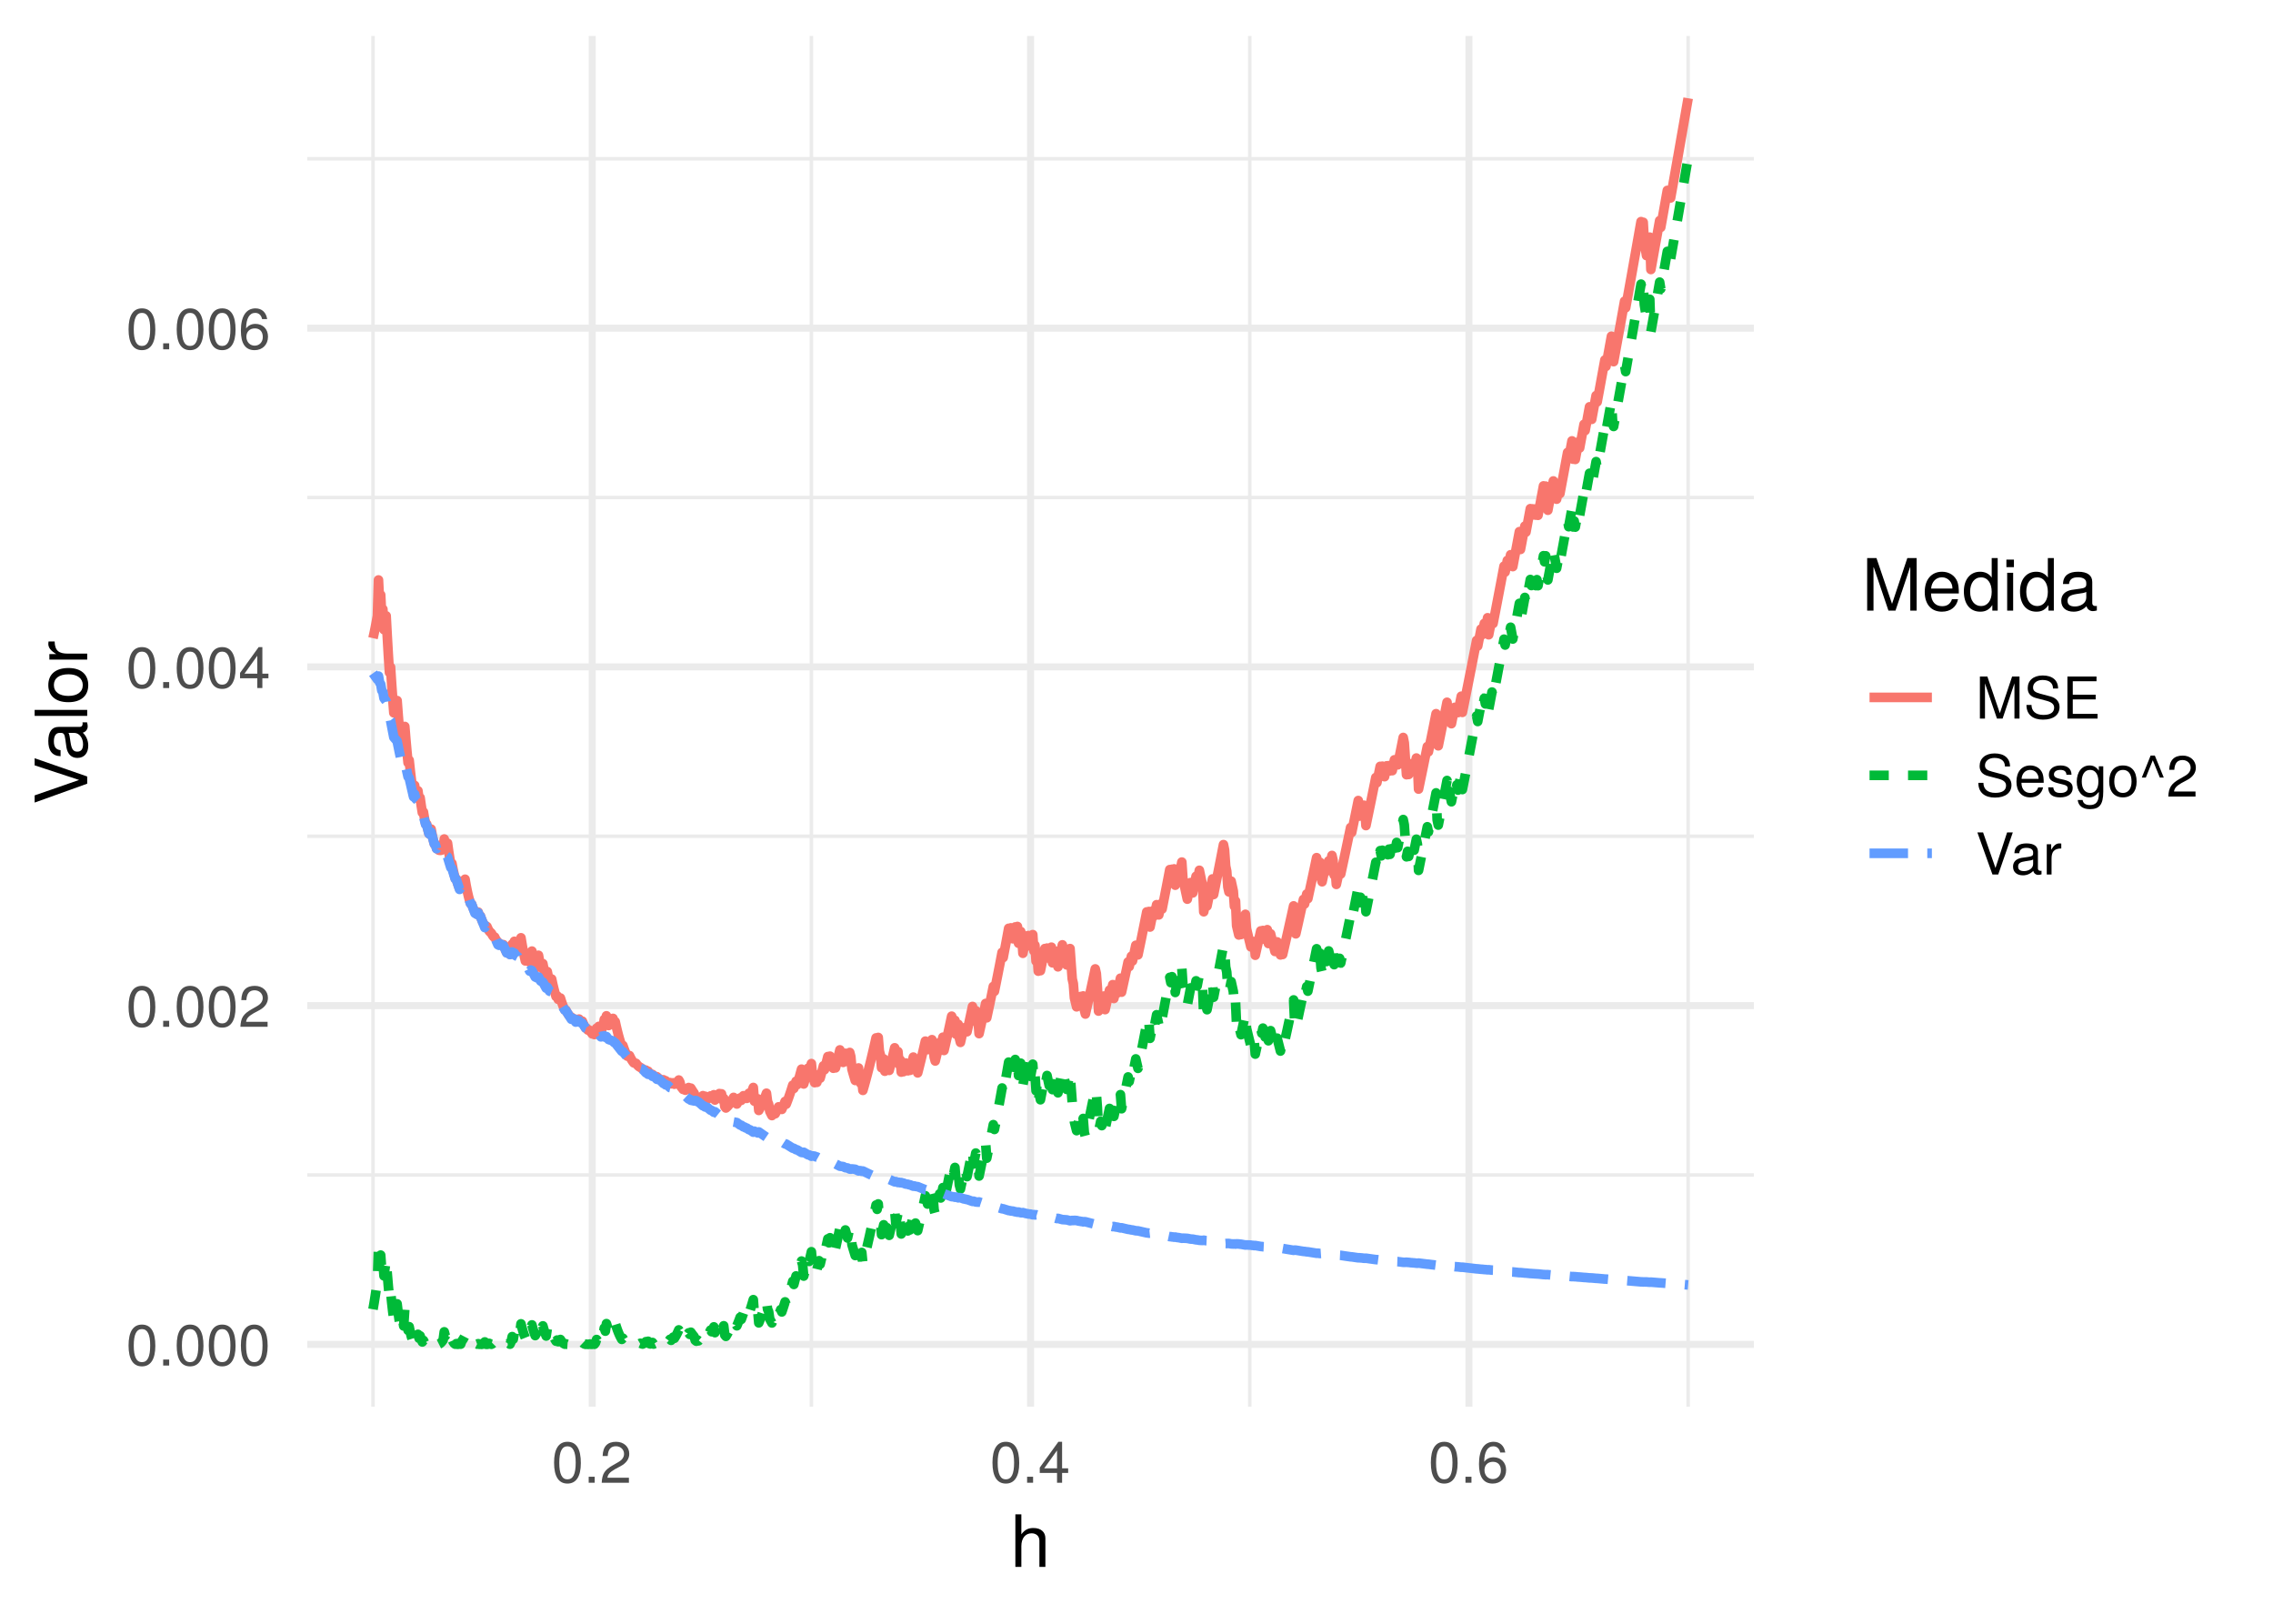 <?xml version="1.0" encoding="UTF-8"?>
<svg xmlns="http://www.w3.org/2000/svg" xmlns:xlink="http://www.w3.org/1999/xlink" width="504pt" height="360pt" viewBox="0 0 504 360" version="1.1">
<defs>
<g>
<symbol overflow="visible" id="glyph0-0">
<path style="stroke:none;" d=""/>
</symbol>
<symbol overflow="visible" id="glyph0-1">
<path style="stroke:none;" d="M 6.484 -4.359 C 6.484 -7.516 5.484 -9.078 3.516 -9.078 C 1.562 -9.078 0.547 -7.484 0.547 -4.438 C 0.547 -1.375 1.578 0.188 3.516 0.188 C 5.438 0.188 6.484 -1.375 6.484 -4.359 Z M 5.344 -4.469 C 5.344 -1.891 4.75 -0.75 3.5 -0.75 C 2.297 -0.75 1.703 -1.938 1.703 -4.422 C 1.703 -6.906 2.297 -8.078 3.516 -8.078 C 4.734 -8.078 5.344 -6.891 5.344 -4.469 Z M 5.344 -4.469 "/>
</symbol>
<symbol overflow="visible" id="glyph0-2">
<path style="stroke:none;" d="M 2.438 0 L 2.438 -1.328 L 1.109 -1.328 L 1.109 0 Z M 2.438 0 "/>
</symbol>
<symbol overflow="visible" id="glyph0-3">
<path style="stroke:none;" d="M 6.547 -6.406 C 6.547 -7.953 5.344 -9.078 3.641 -9.078 C 1.781 -9.078 0.703 -8.125 0.641 -5.922 L 1.766 -5.922 C 1.859 -7.453 2.484 -8.094 3.594 -8.094 C 4.625 -8.094 5.391 -7.359 5.391 -6.391 C 5.391 -5.672 4.969 -5.062 4.156 -4.594 L 2.984 -3.922 C 1.094 -2.859 0.531 -2 0.438 0 L 6.469 0 L 6.469 -1.109 L 1.703 -1.109 C 1.812 -1.859 2.234 -2.328 3.344 -2.984 L 4.625 -3.672 C 5.891 -4.344 6.547 -5.297 6.547 -6.406 Z M 6.547 -6.406 "/>
</symbol>
<symbol overflow="visible" id="glyph0-4">
<path style="stroke:none;" d="M 6.656 -2.172 L 6.656 -3.188 L 5.312 -3.188 L 5.312 -9.078 L 4.484 -9.078 L 0.359 -3.359 L 0.359 -2.172 L 4.188 -2.172 L 4.188 0 L 5.312 0 L 5.312 -2.172 Z M 4.188 -3.188 L 1.344 -3.188 L 4.188 -7.156 Z M 4.188 -3.188 "/>
</symbol>
<symbol overflow="visible" id="glyph0-5">
<path style="stroke:none;" d="M 6.562 -2.812 C 6.562 -4.5 5.406 -5.641 3.781 -5.641 C 2.891 -5.641 2.188 -5.297 1.703 -4.625 C 1.719 -6.844 2.438 -8.078 3.719 -8.078 C 4.516 -8.078 5.062 -7.578 5.25 -6.703 L 6.375 -6.703 C 6.156 -8.188 5.188 -9.078 3.797 -9.078 C 1.688 -9.078 0.547 -7.297 0.547 -4.141 C 0.547 -1.312 1.516 0.188 3.594 0.188 C 5.328 0.188 6.562 -1.031 6.562 -2.812 Z M 5.406 -2.719 C 5.406 -1.594 4.641 -0.812 3.609 -0.812 C 2.562 -0.812 1.766 -1.625 1.766 -2.797 C 1.766 -3.922 2.531 -4.641 3.641 -4.641 C 4.734 -4.641 5.406 -3.938 5.406 -2.719 Z M 5.406 -2.719 "/>
</symbol>
<symbol overflow="visible" id="glyph0-6">
<path style="stroke:none;" d="M 9.734 0 L 9.734 -9.328 L 8.094 -9.328 L 5.375 -1.203 L 2.609 -9.328 L 0.953 -9.328 L 0.953 0 L 2.078 0 L 2.078 -7.812 L 4.734 0 L 5.984 0 L 8.609 -7.812 L 8.609 0 Z M 9.734 0 "/>
</symbol>
<symbol overflow="visible" id="glyph0-7">
<path style="stroke:none;" d="M 7.953 -2.562 C 7.953 -3.719 7.234 -4.562 5.969 -4.906 L 3.625 -5.531 C 2.5 -5.828 2.078 -6.188 2.078 -6.906 C 2.078 -7.859 2.922 -8.562 4.172 -8.562 C 5.656 -8.562 6.5 -7.891 6.5 -6.672 L 7.625 -6.672 C 7.625 -8.5 6.359 -9.562 4.203 -9.562 C 2.156 -9.562 0.891 -8.438 0.891 -6.75 C 0.891 -5.609 1.5 -4.891 2.719 -4.562 L 5.047 -3.953 C 6.219 -3.641 6.75 -3.172 6.75 -2.438 C 6.75 -1.422 5.984 -0.812 4.375 -0.812 C 2.609 -0.812 1.734 -1.703 1.734 -3.031 L 0.609 -3.031 C 0.609 -0.828 2.094 0.234 4.297 0.234 C 6.672 0.234 7.953 -0.891 7.953 -2.562 Z M 7.953 -2.562 "/>
</symbol>
<symbol overflow="visible" id="glyph0-8">
<path style="stroke:none;" d="M 7.844 0 L 7.844 -1.047 L 2.344 -1.047 L 2.344 -4.25 L 7.422 -4.25 L 7.422 -5.297 L 2.344 -5.297 L 2.344 -8.281 L 7.609 -8.281 L 7.609 -9.328 L 1.156 -9.328 L 1.156 0 Z M 7.844 0 "/>
</symbol>
<symbol overflow="visible" id="glyph0-9">
<path style="stroke:none;" d="M 6.562 -3.047 C 6.562 -4.016 6.484 -4.625 6.297 -5.125 C 5.859 -6.234 4.844 -6.891 3.578 -6.891 C 1.719 -6.891 0.516 -5.516 0.516 -3.312 C 0.516 -1.109 1.672 0.188 3.562 0.188 C 5.094 0.188 6.156 -0.672 6.422 -2.031 L 5.344 -2.031 C 5.062 -1.156 4.453 -0.797 3.594 -0.797 C 2.484 -0.797 1.656 -1.516 1.625 -3.047 Z M 5.422 -4 C 5.422 -4 5.422 -3.938 5.406 -3.922 L 1.656 -3.922 C 1.734 -5.109 2.5 -5.906 3.578 -5.906 C 4.625 -5.906 5.422 -5.047 5.422 -4 Z M 5.422 -4 "/>
</symbol>
<symbol overflow="visible" id="glyph0-10">
<path style="stroke:none;" d="M 5.875 -1.875 C 5.875 -2.875 5.312 -3.375 3.984 -3.703 L 2.953 -3.938 C 2.078 -4.141 1.719 -4.422 1.719 -4.906 C 1.719 -5.516 2.266 -5.906 3.141 -5.906 C 4 -5.906 4.453 -5.547 4.484 -4.844 L 5.609 -4.844 C 5.594 -6.156 4.719 -6.891 3.172 -6.891 C 1.609 -6.891 0.594 -6.094 0.594 -4.844 C 0.594 -3.797 1.141 -3.297 2.719 -2.922 L 3.719 -2.672 C 4.469 -2.5 4.766 -2.281 4.766 -1.797 C 4.766 -1.172 4.141 -0.797 3.203 -0.797 C 2.234 -0.797 1.703 -1.031 1.562 -2.047 L 0.438 -2.047 C 0.484 -0.5 1.359 0.188 3.109 0.188 C 4.797 0.188 5.875 -0.594 5.875 -1.875 Z M 5.875 -1.875 "/>
</symbol>
<symbol overflow="visible" id="glyph0-11">
<path style="stroke:none;" d="M 6.25 -1.094 L 6.25 -6.703 L 5.266 -6.703 L 5.266 -5.734 C 4.734 -6.531 4.078 -6.891 3.219 -6.891 C 1.516 -6.891 0.375 -5.469 0.375 -3.281 C 0.375 -1.172 1.562 0.188 3.141 0.188 C 3.984 0.188 4.562 -0.172 5.266 -1.016 L 5.266 -0.562 C 5.266 1.219 4.547 1.891 3.297 1.891 C 2.453 1.891 1.797 1.594 1.672 0.766 L 0.594 0.766 C 0.703 2.031 1.688 2.797 3.266 2.797 C 5.359 2.797 6.25 1.859 6.25 -1.094 Z M 5.172 -3.312 C 5.172 -1.719 4.484 -0.797 3.359 -0.797 C 2.188 -0.797 1.484 -1.734 1.484 -3.359 C 1.484 -4.969 2.203 -5.906 3.344 -5.906 C 4.484 -5.906 5.172 -4.938 5.172 -3.312 Z M 5.172 -3.312 "/>
</symbol>
<symbol overflow="visible" id="glyph0-12">
<path style="stroke:none;" d="M 6.531 -3.297 C 6.531 -5.625 5.406 -6.891 3.484 -6.891 C 1.594 -6.891 0.453 -5.609 0.453 -3.359 C 0.453 -1.094 1.594 0.188 3.5 0.188 C 5.375 0.188 6.531 -1.094 6.531 -3.297 Z M 5.406 -3.312 C 5.406 -1.734 4.672 -0.797 3.5 -0.797 C 2.297 -0.797 1.578 -1.734 1.578 -3.359 C 1.578 -4.969 2.297 -5.906 3.5 -5.906 C 4.703 -5.906 5.406 -4.984 5.406 -3.312 Z M 5.406 -3.312 "/>
</symbol>
<symbol overflow="visible" id="glyph0-13">
<path style="stroke:none;" d="M 5.438 -4.203 L 3.453 -9.078 L 2.516 -9.078 L 0.562 -4.203 L 1.453 -4.203 L 3 -8.047 L 4.562 -4.203 Z M 5.438 -4.203 "/>
</symbol>
<symbol overflow="visible" id="glyph0-14">
<path style="stroke:none;" d="M 8.25 -9.328 L 6.984 -9.328 L 4.406 -1.438 L 1.656 -9.328 L 0.391 -9.328 L 3.734 0 L 5.016 0 Z M 8.25 -9.328 "/>
</symbol>
<symbol overflow="visible" id="glyph0-15">
<path style="stroke:none;" d="M 6.844 -0.031 L 6.844 -0.828 C 6.734 -0.812 6.688 -0.812 6.609 -0.812 C 6.25 -0.812 6.047 -1 6.047 -1.328 L 6.047 -5.062 C 6.047 -6.25 5.172 -6.891 3.516 -6.891 C 1.891 -6.891 0.891 -6.266 0.828 -4.719 L 1.906 -4.719 C 2 -5.547 2.484 -5.906 3.484 -5.906 C 4.438 -5.906 4.984 -5.547 4.984 -4.906 L 4.984 -4.625 C 4.984 -4.188 4.703 -4 3.859 -3.891 C 2.359 -3.703 2.125 -3.641 1.719 -3.484 C 0.938 -3.156 0.531 -2.562 0.531 -1.734 C 0.531 -0.531 1.375 0.188 2.734 0.188 C 3.594 0.188 4.422 -0.172 5.016 -0.797 C 5.125 -0.281 5.594 0.094 6.109 0.094 C 6.328 0.094 6.5 0.062 6.844 -0.031 Z M 4.984 -2.312 C 4.984 -1.359 4 -0.75 2.969 -0.75 C 2.141 -0.75 1.656 -1.031 1.656 -1.766 C 1.656 -2.469 2.125 -2.781 3.266 -2.938 C 4.391 -3.094 4.625 -3.141 4.984 -3.312 Z M 4.984 -2.312 "/>
</symbol>
<symbol overflow="visible" id="glyph0-16">
<path style="stroke:none;" d="M 4.109 -5.766 L 4.109 -6.859 C 3.922 -6.891 3.844 -6.891 3.703 -6.891 C 3 -6.891 2.484 -6.484 1.875 -5.484 L 1.875 -6.703 L 0.891 -6.703 L 0.891 0 L 1.953 0 L 1.953 -3.484 C 1.953 -4.984 2.453 -5.75 4.109 -5.766 Z M 4.109 -5.766 "/>
</symbol>
<symbol overflow="visible" id="glyph1-0">
<path style="stroke:none;" d=""/>
</symbol>
<symbol overflow="visible" id="glyph1-1">
<path style="stroke:none;" d="M 7.781 0 L 7.781 -6.344 C 7.781 -7.75 6.766 -8.625 5.141 -8.625 C 3.953 -8.625 3.234 -8.25 2.453 -7.234 L 2.453 -11.656 L 1.125 -11.656 L 1.125 0 L 2.453 0 L 2.453 -4.625 C 2.453 -6.344 3.344 -7.453 4.719 -7.453 C 5.656 -7.453 6.453 -6.906 6.453 -5.812 L 6.453 0 Z M 7.781 0 "/>
</symbol>
<symbol overflow="visible" id="glyph1-2">
<path style="stroke:none;" d="M 12.172 0 L 12.172 -11.656 L 10.109 -11.656 L 6.719 -1.5 L 3.266 -11.656 L 1.203 -11.656 L 1.203 0 L 2.609 0 L 2.609 -9.781 L 5.922 0 L 7.484 0 L 10.766 -9.781 L 10.766 0 Z M 12.172 0 "/>
</symbol>
<symbol overflow="visible" id="glyph1-3">
<path style="stroke:none;" d="M 8.203 -3.812 C 8.203 -5.031 8.109 -5.797 7.875 -6.422 C 7.328 -7.797 6.047 -8.625 4.484 -8.625 C 2.141 -8.625 0.641 -6.891 0.641 -4.141 C 0.641 -1.391 2.094 0.234 4.453 0.234 C 6.375 0.234 7.703 -0.844 8.031 -2.547 L 6.688 -2.547 C 6.312 -1.438 5.562 -0.984 4.5 -0.984 C 3.109 -0.984 2.062 -1.891 2.031 -3.812 Z M 6.781 -4.984 C 6.781 -4.984 6.781 -4.922 6.766 -4.891 L 2.062 -4.891 C 2.172 -6.391 3.125 -7.391 4.469 -7.391 C 5.781 -7.391 6.781 -6.297 6.781 -4.984 Z M 6.781 -4.984 "/>
</symbol>
<symbol overflow="visible" id="glyph1-4">
<path style="stroke:none;" d="M 7.922 0 L 7.922 -11.656 L 6.594 -11.656 L 6.594 -7.328 C 6.031 -8.172 5.141 -8.625 4.016 -8.625 C 1.844 -8.625 0.422 -6.938 0.422 -4.266 C 0.422 -1.438 1.812 0.234 4.062 0.234 C 5.219 0.234 6.016 -0.188 6.734 -1.234 L 6.734 0 Z M 6.594 -4.156 C 6.594 -2.219 5.656 -1.016 4.25 -1.016 C 2.781 -1.016 1.812 -2.234 1.812 -4.188 C 1.812 -6.141 2.781 -7.375 4.234 -7.375 C 5.688 -7.375 6.594 -6.094 6.594 -4.156 Z M 6.594 -4.156 "/>
</symbol>
<symbol overflow="visible" id="glyph1-5">
<path style="stroke:none;" d="M 2.453 0 L 2.453 -8.391 L 1.125 -8.391 L 1.125 0 Z M 2.625 -9.641 L 2.625 -11.312 L 0.953 -11.312 L 0.953 -9.641 Z M 2.625 -9.641 "/>
</symbol>
<symbol overflow="visible" id="glyph1-6">
<path style="stroke:none;" d="M 8.562 -0.031 L 8.562 -1.047 C 8.422 -1.016 8.359 -1.016 8.266 -1.016 C 7.812 -1.016 7.547 -1.25 7.547 -1.656 L 7.547 -6.344 C 7.547 -7.828 6.469 -8.625 4.406 -8.625 C 2.375 -8.625 1.125 -7.844 1.047 -5.906 L 2.391 -5.906 C 2.5 -6.922 3.109 -7.391 4.359 -7.391 C 5.547 -7.391 6.219 -6.938 6.219 -6.141 L 6.219 -5.797 C 6.219 -5.234 5.891 -4.984 4.828 -4.859 C 2.938 -4.625 2.656 -4.562 2.141 -4.359 C 1.172 -3.953 0.672 -3.203 0.672 -2.172 C 0.672 -0.656 1.734 0.234 3.422 0.234 C 4.5 0.234 5.531 -0.203 6.266 -0.984 C 6.422 -0.359 6.984 0.109 7.641 0.109 C 7.922 0.109 8.125 0.078 8.562 -0.031 Z M 6.219 -2.891 C 6.219 -1.703 5.016 -0.922 3.719 -0.922 C 2.672 -0.922 2.062 -1.297 2.062 -2.203 C 2.062 -3.094 2.656 -3.469 4.078 -3.688 C 5.484 -3.875 5.781 -3.938 6.219 -4.141 Z M 6.219 -2.891 "/>
</symbol>
<symbol overflow="visible" id="glyph2-0">
<path style="stroke:none;" d=""/>
</symbol>
<symbol overflow="visible" id="glyph2-1">
<path style="stroke:none;" d="M -11.656 -10.312 L -11.656 -8.734 L -1.797 -5.5 L -11.656 -2.078 L -11.656 -0.484 L 0 -4.672 L 0 -6.266 Z M -11.656 -10.312 "/>
</symbol>
<symbol overflow="visible" id="glyph2-2">
<path style="stroke:none;" d="M -0.031 -8.562 L -1.047 -8.562 C -1.016 -8.422 -1.016 -8.359 -1.016 -8.266 C -1.016 -7.812 -1.25 -7.547 -1.656 -7.547 L -6.344 -7.547 C -7.828 -7.547 -8.625 -6.469 -8.625 -4.406 C -8.625 -2.375 -7.844 -1.125 -5.906 -1.047 L -5.906 -2.391 C -6.922 -2.5 -7.391 -3.109 -7.391 -4.359 C -7.391 -5.547 -6.938 -6.219 -6.141 -6.219 L -5.797 -6.219 C -5.234 -6.219 -4.984 -5.891 -4.859 -4.828 C -4.625 -2.938 -4.562 -2.656 -4.359 -2.141 C -3.953 -1.172 -3.203 -0.672 -2.172 -0.672 C -0.656 -0.672 0.234 -1.734 0.234 -3.422 C 0.234 -4.5 -0.203 -5.531 -0.984 -6.266 C -0.359 -6.422 0.109 -6.984 0.109 -7.641 C 0.109 -7.922 0.078 -8.125 -0.031 -8.562 Z M -2.891 -6.219 C -1.703 -6.219 -0.922 -5.016 -0.922 -3.719 C -0.922 -2.672 -1.297 -2.062 -2.203 -2.062 C -3.094 -2.062 -3.469 -2.656 -3.688 -4.078 C -3.875 -5.484 -3.938 -5.781 -4.141 -6.219 Z M -2.891 -6.219 "/>
</symbol>
<symbol overflow="visible" id="glyph2-3">
<path style="stroke:none;" d="M 0 -2.422 L -11.656 -2.422 L -11.656 -1.094 L 0 -1.094 Z M 0 -2.422 "/>
</symbol>
<symbol overflow="visible" id="glyph2-4">
<path style="stroke:none;" d="M -4.125 -8.156 C -7.031 -8.156 -8.625 -6.766 -8.625 -4.359 C -8.625 -2 -7.016 -0.578 -4.188 -0.578 C -1.375 -0.578 0.234 -1.984 0.234 -4.375 C 0.234 -6.719 -1.375 -8.156 -4.125 -8.156 Z M -4.141 -6.766 C -2.172 -6.766 -0.984 -5.844 -0.984 -4.375 C -0.984 -2.875 -2.156 -1.969 -4.188 -1.969 C -6.203 -1.969 -7.391 -2.875 -7.391 -4.375 C -7.391 -5.875 -6.219 -6.766 -4.141 -6.766 Z M -4.141 -6.766 "/>
</symbol>
<symbol overflow="visible" id="glyph2-5">
<path style="stroke:none;" d="M -7.219 -5.141 L -8.578 -5.141 C -8.609 -4.906 -8.625 -4.797 -8.625 -4.625 C -8.625 -3.766 -8.109 -3.109 -6.859 -2.344 L -8.391 -2.344 L -8.391 -1.125 L 0 -1.125 L 0 -2.453 L -4.359 -2.453 C -6.234 -2.453 -7.188 -3.078 -7.219 -5.141 Z M -7.219 -5.141 "/>
</symbol>
</g>
<clipPath id="clip1">
  <path d="M 68.129 260 L 388.898 260 L 388.898 261 L 68.129 261 Z M 68.129 260 "/>
</clipPath>
<clipPath id="clip2">
  <path d="M 68.129 185 L 388.898 185 L 388.898 186 L 68.129 186 Z M 68.129 185 "/>
</clipPath>
<clipPath id="clip3">
  <path d="M 68.129 109 L 388.898 109 L 388.898 111 L 68.129 111 Z M 68.129 109 "/>
</clipPath>
<clipPath id="clip4">
  <path d="M 68.129 34 L 388.898 34 L 388.898 36 L 68.129 36 Z M 68.129 34 "/>
</clipPath>
<clipPath id="clip5">
  <path d="M 82 7.969 L 84 7.969 L 84 311.871 L 82 311.871 Z M 82 7.969 "/>
</clipPath>
<clipPath id="clip6">
  <path d="M 179 7.969 L 181 7.969 L 181 311.871 L 179 311.871 Z M 179 7.969 "/>
</clipPath>
<clipPath id="clip7">
  <path d="M 276 7.969 L 278 7.969 L 278 311.871 L 276 311.871 Z M 276 7.969 "/>
</clipPath>
<clipPath id="clip8">
  <path d="M 373 7.969 L 375 7.969 L 375 311.871 L 373 311.871 Z M 373 7.969 "/>
</clipPath>
<clipPath id="clip9">
  <path d="M 68.129 297 L 388.898 297 L 388.898 299 L 68.129 299 Z M 68.129 297 "/>
</clipPath>
<clipPath id="clip10">
  <path d="M 68.129 222 L 388.898 222 L 388.898 224 L 68.129 224 Z M 68.129 222 "/>
</clipPath>
<clipPath id="clip11">
  <path d="M 68.129 147 L 388.898 147 L 388.898 149 L 68.129 149 Z M 68.129 147 "/>
</clipPath>
<clipPath id="clip12">
  <path d="M 68.129 71 L 388.898 71 L 388.898 74 L 68.129 74 Z M 68.129 71 "/>
</clipPath>
<clipPath id="clip13">
  <path d="M 130 7.969 L 133 7.969 L 133 311.871 L 130 311.871 Z M 130 7.969 "/>
</clipPath>
<clipPath id="clip14">
  <path d="M 227 7.969 L 230 7.969 L 230 311.871 L 227 311.871 Z M 227 7.969 "/>
</clipPath>
<clipPath id="clip15">
  <path d="M 324 7.969 L 327 7.969 L 327 311.871 L 324 311.871 Z M 324 7.969 "/>
</clipPath>
</defs>
<g id="surface40">
<rect x="0" y="0" width="504" height="360" style="fill:rgb(100%,100%,100%);fill-opacity:1;stroke:none;"/>
<g clip-path="url(#clip1)" clip-rule="nonzero">
<path style="fill:none;stroke-width:0.776;stroke-linecap:butt;stroke-linejoin:round;stroke:rgb(92.157%,92.157%,92.157%);stroke-opacity:1;stroke-miterlimit:10;" d="M 68.129 260.508 L 388.898 260.508 "/>
</g>
<g clip-path="url(#clip2)" clip-rule="nonzero">
<path style="fill:none;stroke-width:0.776;stroke-linecap:butt;stroke-linejoin:round;stroke:rgb(92.157%,92.157%,92.157%);stroke-opacity:1;stroke-miterlimit:10;" d="M 68.129 185.406 L 388.898 185.406 "/>
</g>
<g clip-path="url(#clip3)" clip-rule="nonzero">
<path style="fill:none;stroke-width:0.776;stroke-linecap:butt;stroke-linejoin:round;stroke:rgb(92.157%,92.157%,92.157%);stroke-opacity:1;stroke-miterlimit:10;" d="M 68.129 110.305 L 388.898 110.305 "/>
</g>
<g clip-path="url(#clip4)" clip-rule="nonzero">
<path style="fill:none;stroke-width:0.776;stroke-linecap:butt;stroke-linejoin:round;stroke:rgb(92.157%,92.157%,92.157%);stroke-opacity:1;stroke-miterlimit:10;" d="M 68.129 35.203 L 388.898 35.203 "/>
</g>
<g clip-path="url(#clip5)" clip-rule="nonzero">
<path style="fill:none;stroke-width:0.776;stroke-linecap:butt;stroke-linejoin:round;stroke:rgb(92.157%,92.157%,92.157%);stroke-opacity:1;stroke-miterlimit:10;" d="M 82.707 311.871 L 82.707 7.969 "/>
</g>
<g clip-path="url(#clip6)" clip-rule="nonzero">
<path style="fill:none;stroke-width:0.776;stroke-linecap:butt;stroke-linejoin:round;stroke:rgb(92.157%,92.157%,92.157%);stroke-opacity:1;stroke-miterlimit:10;" d="M 179.914 311.871 L 179.914 7.969 "/>
</g>
<g clip-path="url(#clip7)" clip-rule="nonzero">
<path style="fill:none;stroke-width:0.776;stroke-linecap:butt;stroke-linejoin:round;stroke:rgb(92.157%,92.157%,92.157%);stroke-opacity:1;stroke-miterlimit:10;" d="M 277.117 311.871 L 277.117 7.969 "/>
</g>
<g clip-path="url(#clip8)" clip-rule="nonzero">
<path style="fill:none;stroke-width:0.776;stroke-linecap:butt;stroke-linejoin:round;stroke:rgb(92.157%,92.157%,92.157%);stroke-opacity:1;stroke-miterlimit:10;" d="M 374.32 311.871 L 374.32 7.969 "/>
</g>
<g clip-path="url(#clip9)" clip-rule="nonzero">
<path style="fill:none;stroke-width:1.552;stroke-linecap:butt;stroke-linejoin:round;stroke:rgb(92.157%,92.157%,92.157%);stroke-opacity:1;stroke-miterlimit:10;" d="M 68.129 298.059 L 388.898 298.059 "/>
</g>
<g clip-path="url(#clip10)" clip-rule="nonzero">
<path style="fill:none;stroke-width:1.552;stroke-linecap:butt;stroke-linejoin:round;stroke:rgb(92.157%,92.157%,92.157%);stroke-opacity:1;stroke-miterlimit:10;" d="M 68.129 222.957 L 388.898 222.957 "/>
</g>
<g clip-path="url(#clip11)" clip-rule="nonzero">
<path style="fill:none;stroke-width:1.552;stroke-linecap:butt;stroke-linejoin:round;stroke:rgb(92.157%,92.157%,92.157%);stroke-opacity:1;stroke-miterlimit:10;" d="M 68.129 147.855 L 388.898 147.855 "/>
</g>
<g clip-path="url(#clip12)" clip-rule="nonzero">
<path style="fill:none;stroke-width:1.552;stroke-linecap:butt;stroke-linejoin:round;stroke:rgb(92.157%,92.157%,92.157%);stroke-opacity:1;stroke-miterlimit:10;" d="M 68.129 72.754 L 388.898 72.754 "/>
</g>
<g clip-path="url(#clip13)" clip-rule="nonzero">
<path style="fill:none;stroke-width:1.552;stroke-linecap:butt;stroke-linejoin:round;stroke:rgb(92.157%,92.157%,92.157%);stroke-opacity:1;stroke-miterlimit:10;" d="M 131.309 311.871 L 131.309 7.969 "/>
</g>
<g clip-path="url(#clip14)" clip-rule="nonzero">
<path style="fill:none;stroke-width:1.552;stroke-linecap:butt;stroke-linejoin:round;stroke:rgb(92.157%,92.157%,92.157%);stroke-opacity:1;stroke-miterlimit:10;" d="M 228.516 311.871 L 228.516 7.969 "/>
</g>
<g clip-path="url(#clip15)" clip-rule="nonzero">
<path style="fill:none;stroke-width:1.552;stroke-linecap:butt;stroke-linejoin:round;stroke:rgb(92.157%,92.157%,92.157%);stroke-opacity:1;stroke-miterlimit:10;" d="M 325.719 311.871 L 325.719 7.969 "/>
</g>
<path style="fill:none;stroke-width:2.134;stroke-linecap:butt;stroke-linejoin:round;stroke:rgb(97.255%,46.275%,42.745%);stroke-opacity:1;stroke-miterlimit:10;" d="M 82.707 141.488 L 82.953 140.406 L 83.195 139.223 L 83.438 137.941 L 83.68 136.562 L 83.922 128.582 L 84.168 133.531 L 84.41 131.883 L 84.652 136.629 L 84.895 135.059 L 85.141 139.609 L 85.383 138.117 L 85.625 136.539 L 85.867 141.062 L 86.109 145.246 L 86.355 149.102 L 86.598 147.91 L 86.84 151.598 L 87.082 154.977 L 87.324 158.047 L 87.57 157.227 L 87.812 156.32 L 88.055 155.324 L 88.297 158.551 L 88.539 161.488 L 88.785 164.141 L 89.027 163.5 L 89.27 162.77 L 89.512 165.438 L 89.758 161.062 L 90 164.012 L 90.242 166.691 L 90.484 169.109 L 90.727 168.547 L 90.973 170.844 L 91.215 172.891 L 91.457 174.691 L 91.699 176.258 L 91.941 174.129 L 92.188 175.961 L 92.43 175.684 L 92.672 175.324 L 92.914 177.184 L 93.156 176.871 L 93.402 178.629 L 93.645 180.164 L 93.887 180.023 L 94.129 181.465 L 94.375 182.691 L 94.617 182.719 L 94.859 183.863 L 95.102 184.801 L 95.344 184.988 L 95.59 183.816 L 95.832 185.117 L 96.074 186.219 L 96.316 187.121 L 96.559 187.301 L 96.805 188.133 L 97.047 187.422 L 97.289 188.484 L 97.531 188.543 L 97.773 188.527 L 98.02 188.434 L 98.262 188.273 L 98.504 186.016 L 98.746 187.738 L 98.992 187.367 L 99.234 186.93 L 99.477 188.676 L 99.719 190.23 L 99.961 191.605 L 100.207 191.414 L 100.449 192.711 L 100.691 193.836 L 100.934 194.785 L 101.176 194.836 L 101.422 195.719 L 101.664 196.438 L 101.906 196.996 L 102.148 196.738 L 102.391 195.652 L 102.637 195.473 L 102.879 195.234 L 103.121 194.934 L 103.363 196.332 L 103.609 197.57 L 103.852 198.645 L 104.094 199.566 L 104.336 200.332 L 104.578 200.438 L 104.824 201.145 L 105.066 201.703 L 105.309 202.121 L 105.551 202.434 L 105.793 202.688 L 106.039 202.23 L 106.281 203.004 L 106.523 203.074 L 106.766 203.793 L 107.008 204.371 L 107.254 204.809 L 107.496 205.113 L 107.738 205.289 L 107.98 205.438 L 108.227 205.996 L 108.469 206.426 L 108.711 206.684 L 108.953 206.887 L 109.195 207.348 L 109.441 207.68 L 109.684 207.742 L 109.926 208.238 L 110.168 208.605 L 110.41 208.852 L 110.656 209.203 L 110.898 209.262 L 111.141 209.371 L 111.383 209.43 L 111.625 209.438 L 111.871 210.148 L 112.113 210.734 L 112.355 211.199 L 112.598 210.895 L 112.844 210.902 L 113.086 211.59 L 113.328 210.766 L 113.57 209.34 L 113.812 210.441 L 114.059 208.695 L 114.301 209.934 L 114.543 209.617 L 114.785 209.254 L 115.027 210.512 L 115.273 210.176 L 115.516 207.914 L 115.758 209.375 L 116 210.715 L 116.242 211.938 L 116.488 213.043 L 116.73 212.781 L 116.973 212.48 L 117.215 212.137 L 117.457 213.32 L 117.703 211.328 L 117.945 210.867 L 118.188 212.246 L 118.43 213.512 L 118.676 214.664 L 118.918 214.355 L 119.16 214.004 L 119.402 211.793 L 119.645 213.191 L 119.891 214.484 L 120.133 214.082 L 120.375 213.645 L 120.617 214.949 L 120.859 216.145 L 121.105 217.234 L 121.348 215.398 L 121.59 216.609 L 121.832 217.715 L 122.074 217.406 L 122.32 217.059 L 122.562 218.18 L 122.805 219.195 L 123.047 220.117 L 123.293 220.938 L 123.535 220.785 L 123.777 221.57 L 124.02 221.438 L 124.262 221.27 L 124.508 222.07 L 124.75 222.777 L 124.992 223.391 L 125.234 223.914 L 125.477 223.934 L 125.723 224.426 L 125.965 224.828 L 126.207 225.145 L 126.449 225.375 L 126.691 225.523 L 126.938 225.734 L 127.18 225.859 L 127.422 226.168 L 127.664 226.395 L 127.91 226.012 L 128.152 226.48 L 128.395 225.941 L 128.637 226.512 L 128.879 226.473 L 129.125 226.402 L 129.367 226.992 L 129.609 227.5 L 129.852 227.926 L 130.094 227.973 L 130.34 228.367 L 130.582 228.43 L 130.824 228.461 L 131.066 228.875 L 131.309 229.215 L 131.555 228.938 L 131.797 229.371 L 132.039 228.867 L 132.281 227.965 L 132.527 228.672 L 132.77 227.555 L 133.012 228.352 L 133.254 229.07 L 133.496 227.918 L 133.742 227.656 L 133.984 226.02 L 134.227 227.047 L 134.469 225.215 L 134.711 226.332 L 134.957 227.367 L 135.199 227.012 L 135.441 226.633 L 135.684 226.223 L 135.926 225.789 L 136.172 226.922 L 136.414 226.508 L 136.656 227.605 L 136.898 228.625 L 137.145 229.574 L 137.387 230.445 L 137.629 231.242 L 137.871 231.969 L 138.113 231.781 L 138.359 232.48 L 138.602 233.105 L 138.844 233.664 L 139.086 234.152 L 139.328 234.105 L 139.574 234.031 L 139.816 234.535 L 140.059 234.973 L 140.301 235.344 L 140.543 235.652 L 140.789 235.715 L 141.031 235.75 L 141.273 236.074 L 141.516 236.332 L 141.762 236.531 L 142.004 236.664 L 142.246 236.836 L 142.488 236.977 L 142.73 237.129 L 142.977 237.223 L 143.219 237.258 L 143.461 237.488 L 143.703 237.504 L 143.945 237.867 L 144.191 238.016 L 144.434 238.148 L 144.676 238.219 L 144.918 238.441 L 145.16 238.59 L 145.406 238.68 L 145.648 238.715 L 146.133 239.152 L 146.379 239.297 L 146.621 239.387 L 146.863 239.418 L 147.105 239.398 L 147.348 239.648 L 147.594 239.609 L 147.836 239.871 L 148.078 240.109 L 148.32 240.086 L 148.562 240.012 L 148.809 240.297 L 149.051 240.203 L 149.293 240.062 L 149.535 240.391 L 149.777 240.23 L 150.023 240.023 L 150.266 239.762 L 150.508 239.453 L 150.75 239.895 L 150.992 240.906 L 151.238 241.234 L 151.48 241.539 L 151.723 241.402 L 151.965 241.715 L 152.211 241.566 L 152.453 241.363 L 152.695 241.117 L 152.938 241.508 L 153.18 241.246 L 153.426 241.641 L 153.668 242.016 L 153.91 242.363 L 154.152 243.086 L 154.395 243.332 L 154.641 243.266 L 154.883 243.52 L 155.125 243.438 L 155.367 243.312 L 155.609 243.141 L 155.855 242.918 L 156.098 243.277 L 156.34 243.047 L 156.582 243.41 L 156.828 243.754 L 157.07 243.539 L 157.312 243.281 L 157.555 242.977 L 157.797 243.391 L 158.043 243.074 L 158.285 242.719 L 158.527 243.891 L 158.77 243.598 L 159.012 243.258 L 159.258 242.875 L 159.5 242.453 L 159.742 242.949 L 159.984 242.516 L 160.227 243.871 L 160.473 243.496 L 160.715 245.324 L 160.957 245.652 L 161.199 245.441 L 161.445 245.184 L 161.688 244.887 L 161.93 244.551 L 162.172 244.172 L 162.414 243.758 L 162.66 243.301 L 162.902 243.812 L 163.145 244.301 L 163.387 244.77 L 163.629 244.359 L 163.875 243.91 L 164.117 243.426 L 164.359 243.957 L 164.602 243.461 L 164.844 242.93 L 165.09 243.492 L 165.332 242.953 L 165.574 243.523 L 165.816 242.973 L 166.062 242.387 L 166.305 242.988 L 166.547 242.395 L 166.789 241.766 L 167.031 241.102 L 167.277 244.152 L 167.52 243.605 L 167.762 244.172 L 168.004 243.617 L 168.246 246.195 L 168.492 245.754 L 168.734 245.277 L 168.977 244.766 L 169.219 244.219 L 169.461 243.637 L 169.707 243.023 L 169.949 242.375 L 170.191 244.234 L 170.434 244.809 L 170.68 246.383 L 170.922 246.867 L 171.164 247.336 L 171.406 246.902 L 171.648 246.434 L 171.895 246.934 L 172.137 246.457 L 172.379 245.945 L 172.621 245.402 L 172.863 245.957 L 173.109 245.406 L 173.352 245.965 L 173.594 245.406 L 173.836 244.816 L 174.078 244.195 L 174.324 244.809 L 174.566 244.18 L 174.809 243.523 L 175.051 242.832 L 175.297 242.113 L 175.539 241.363 L 175.781 240.582 L 176.023 241.32 L 176.266 240.535 L 176.512 239.719 L 176.754 240.484 L 176.996 239.668 L 177.238 238.82 L 177.48 237.941 L 177.727 237.039 L 177.969 237.879 L 178.211 240.328 L 178.453 239.496 L 178.695 238.633 L 178.941 237.746 L 179.184 236.828 L 179.426 237.676 L 179.668 236.754 L 179.914 235.809 L 180.156 238.438 L 180.398 239.246 L 180.641 240.039 L 180.883 239.18 L 181.129 239.973 L 181.371 239.113 L 181.613 238.227 L 181.855 239.047 L 182.098 238.156 L 182.344 237.238 L 182.586 236.297 L 182.828 237.16 L 183.07 236.215 L 183.312 235.246 L 183.559 234.25 L 183.801 235.16 L 184.043 234.16 L 184.285 235.074 L 184.527 235.969 L 184.773 236.844 L 185.016 235.887 L 185.258 236.762 L 185.5 235.801 L 185.746 234.816 L 185.988 233.805 L 186.23 232.77 L 186.473 233.715 L 186.715 234.637 L 186.961 235.543 L 187.203 234.547 L 187.445 233.527 L 187.688 234.457 L 187.93 235.363 L 188.176 234.363 L 188.418 233.34 L 188.66 234.273 L 188.902 237.039 L 189.145 237.895 L 189.391 238.73 L 189.633 239.547 L 189.875 238.648 L 190.117 237.723 L 190.363 236.777 L 190.605 239.387 L 190.848 240.191 L 191.09 239.305 L 191.332 241.75 L 191.578 240.902 L 191.82 240.031 L 192.062 239.137 L 192.305 238.223 L 192.547 237.285 L 192.793 236.324 L 193.035 235.344 L 193.277 234.34 L 193.52 233.312 L 193.762 232.27 L 194.008 231.203 L 194.25 230.113 L 194.492 231.098 L 194.734 230.012 L 194.98 233.016 L 195.223 233.949 L 195.465 236.734 L 195.707 235.762 L 195.949 234.766 L 196.195 237.504 L 196.438 236.547 L 196.68 235.566 L 196.922 236.449 L 197.164 237.316 L 197.41 236.355 L 197.652 235.371 L 197.895 234.371 L 198.137 233.348 L 198.379 232.305 L 198.625 235.176 L 198.867 234.168 L 199.109 233.145 L 199.352 235.965 L 199.598 234.977 L 199.84 237.699 L 200.082 236.742 L 200.324 237.602 L 200.566 236.645 L 200.812 235.668 L 201.055 236.547 L 201.297 237.41 L 201.539 236.449 L 201.781 237.312 L 202.027 236.352 L 202.27 235.371 L 202.512 234.367 L 202.754 237.117 L 202.996 236.152 L 203.242 237.02 L 203.484 237.871 L 203.727 236.922 L 203.969 235.949 L 204.215 234.961 L 204.457 233.957 L 204.699 232.93 L 204.941 231.887 L 205.184 230.828 L 205.43 231.781 L 205.672 232.719 L 205.914 231.676 L 206.156 232.613 L 206.398 231.566 L 206.645 230.504 L 206.887 231.461 L 207.129 234.344 L 207.371 235.234 L 207.613 234.238 L 207.859 233.223 L 208.102 232.188 L 208.344 231.137 L 208.586 232.082 L 208.832 231.031 L 209.074 229.961 L 209.316 232.902 L 209.559 231.867 L 209.801 230.812 L 210.047 229.742 L 210.289 228.656 L 210.531 227.555 L 210.773 226.434 L 211.016 225.297 L 211.262 226.324 L 211.504 227.332 L 211.746 226.211 L 211.988 229.305 L 212.23 228.215 L 212.477 227.109 L 212.719 230.16 L 212.961 231.109 L 213.203 230.047 L 213.449 228.973 L 213.691 227.883 L 213.934 228.863 L 214.176 227.773 L 214.418 228.754 L 214.664 227.66 L 214.906 226.555 L 215.148 225.434 L 215.391 224.293 L 215.633 223.141 L 215.879 226.332 L 216.121 225.211 L 216.363 224.07 L 216.605 225.098 L 216.848 226.109 L 217.094 229.168 L 217.336 228.09 L 217.578 226.996 L 217.82 225.887 L 218.062 224.762 L 218.309 223.625 L 218.551 222.473 L 218.793 225.664 L 219.035 224.539 L 219.281 223.402 L 219.523 222.25 L 219.766 221.082 L 220.008 219.902 L 220.25 218.707 L 220.496 219.789 L 220.738 218.598 L 220.98 217.387 L 221.223 216.168 L 221.465 214.934 L 221.711 213.684 L 221.953 212.422 L 222.195 211.145 L 222.438 212.312 L 222.68 211.039 L 222.926 209.754 L 223.168 208.453 L 223.41 207.141 L 223.652 205.816 L 223.898 207.035 L 224.141 205.715 L 224.383 206.934 L 224.625 208.141 L 224.867 206.832 L 225.113 205.508 L 225.355 206.73 L 225.598 205.41 L 225.84 209.125 L 226.082 207.828 L 226.328 206.523 L 226.57 207.727 L 226.812 211.355 L 227.055 210.09 L 227.297 208.812 L 227.543 207.52 L 227.785 208.707 L 228.027 207.418 L 228.27 208.605 L 228.516 209.777 L 228.758 208.5 L 229 207.215 L 229.242 210.828 L 229.484 209.566 L 229.73 213.102 L 229.973 211.867 L 230.215 215.32 L 230.457 214.109 L 230.699 215.211 L 230.945 214.004 L 231.188 212.781 L 231.43 211.551 L 231.672 210.305 L 231.914 211.445 L 232.16 210.203 L 232.402 211.34 L 232.645 212.465 L 232.887 211.234 L 233.133 209.996 L 233.375 213.473 L 233.617 212.254 L 233.859 213.367 L 234.102 212.148 L 234.348 210.922 L 234.59 214.355 L 234.832 213.156 L 235.074 211.941 L 235.316 210.715 L 235.562 209.48 L 235.805 210.613 L 236.047 211.73 L 236.289 212.84 L 236.531 213.934 L 236.777 212.734 L 237.02 211.523 L 237.262 210.305 L 237.504 213.723 L 237.75 217.035 L 237.992 218.078 L 238.234 221.242 L 238.477 222.238 L 238.719 223.223 L 238.965 222.129 L 239.207 221.027 L 239.449 222.02 L 239.691 220.918 L 239.934 221.91 L 240.18 220.809 L 240.422 223.863 L 240.664 224.824 L 240.906 223.754 L 241.148 222.676 L 241.395 221.586 L 241.637 220.484 L 241.879 219.371 L 242.121 218.25 L 242.367 217.117 L 242.609 215.969 L 242.852 214.816 L 243.094 215.863 L 243.336 219.051 L 243.582 224.168 L 243.824 223.102 L 244.066 222.027 L 244.309 222.996 L 244.551 221.918 L 244.797 220.832 L 245.039 223.844 L 245.281 222.777 L 245.523 221.703 L 245.766 220.617 L 246.012 219.52 L 246.254 220.508 L 246.496 219.414 L 246.738 218.305 L 246.984 221.383 L 247.227 220.297 L 247.469 219.199 L 247.711 220.188 L 247.953 219.094 L 248.199 217.988 L 248.441 216.875 L 248.684 219.977 L 248.926 218.883 L 249.168 217.777 L 249.414 216.664 L 249.656 215.543 L 249.898 214.406 L 250.141 213.266 L 250.383 214.305 L 250.629 213.16 L 250.871 212.008 L 251.113 213.059 L 251.355 211.91 L 251.598 210.746 L 251.844 209.578 L 252.086 210.648 L 252.328 211.707 L 252.57 210.547 L 252.816 209.379 L 253.059 208.203 L 253.301 207.016 L 253.543 205.816 L 253.785 204.613 L 254.031 203.398 L 254.273 202.176 L 254.516 203.305 L 254.758 202.082 L 255 205.531 L 255.246 204.332 L 255.488 203.121 L 255.73 201.898 L 255.973 203.027 L 256.215 201.809 L 256.461 200.582 L 256.703 201.719 L 256.945 202.844 L 257.188 201.629 L 257.434 200.402 L 257.676 201.539 L 257.918 200.316 L 258.16 199.082 L 258.402 197.844 L 258.648 196.594 L 258.891 195.34 L 259.133 194.074 L 259.375 192.801 L 259.617 193.992 L 259.863 192.719 L 260.105 193.91 L 260.348 192.641 L 260.59 196.258 L 260.832 195.008 L 261.078 193.75 L 261.32 194.926 L 261.562 193.668 L 261.805 192.402 L 262.051 191.129 L 262.293 194.762 L 262.535 195.926 L 262.777 197.078 L 263.02 198.219 L 263.266 199.352 L 263.508 198.133 L 263.75 196.91 L 263.992 195.676 L 264.234 196.828 L 264.48 197.965 L 264.723 196.742 L 264.965 195.512 L 265.207 194.277 L 265.449 195.43 L 265.695 194.195 L 265.938 192.953 L 266.18 194.117 L 266.422 195.27 L 266.668 196.41 L 266.91 202.148 L 267.152 200.965 L 267.395 199.777 L 267.637 200.879 L 267.883 199.691 L 268.125 198.496 L 268.367 197.293 L 268.609 196.082 L 268.852 194.863 L 269.098 198.328 L 269.34 197.129 L 269.582 195.922 L 269.824 194.703 L 270.066 193.48 L 270.312 192.25 L 270.555 191.016 L 270.797 189.77 L 271.039 188.52 L 271.285 187.258 L 271.527 188.445 L 271.77 192.023 L 272.012 193.172 L 272.254 196.637 L 272.5 197.746 L 272.742 196.555 L 272.984 195.355 L 273.227 196.473 L 273.469 197.578 L 273.715 200.926 L 273.957 199.766 L 274.199 205.238 L 274.441 206.27 L 274.684 207.293 L 274.93 206.18 L 275.172 207.199 L 275.414 206.086 L 275.656 204.969 L 275.902 203.84 L 276.145 202.707 L 276.387 205.906 L 276.629 206.926 L 276.871 207.938 L 277.117 208.938 L 277.359 209.93 L 277.602 208.844 L 277.844 209.836 L 278.086 208.754 L 278.332 211.789 L 278.574 210.723 L 278.816 209.648 L 279.059 208.57 L 279.301 207.48 L 279.547 206.387 L 279.789 207.391 L 280.031 206.297 L 280.273 207.301 L 280.52 208.297 L 280.762 207.211 L 281.004 206.117 L 281.246 209.191 L 281.488 208.113 L 281.734 207.031 L 281.977 208.023 L 282.219 209.008 L 282.461 209.98 L 282.703 210.949 L 282.949 209.891 L 283.191 208.824 L 283.434 209.797 L 283.676 210.762 L 283.918 211.719 L 284.164 210.672 L 284.406 211.625 L 284.648 210.578 L 284.891 209.523 L 285.133 208.465 L 285.379 207.395 L 285.621 206.32 L 285.863 205.238 L 286.105 204.148 L 286.352 203.055 L 286.836 200.844 L 287.078 206.055 L 287.32 207.039 L 287.566 205.969 L 287.809 204.891 L 288.051 203.805 L 288.293 202.715 L 288.535 201.617 L 288.781 200.512 L 289.023 199.402 L 289.266 200.43 L 289.508 199.32 L 289.75 198.207 L 289.996 199.242 L 290.238 198.125 L 290.48 197.004 L 290.723 195.879 L 290.969 194.742 L 291.211 193.605 L 291.453 192.457 L 291.695 191.305 L 291.938 190.148 L 292.184 193.457 L 292.426 192.312 L 292.668 191.164 L 292.91 194.445 L 293.152 195.496 L 293.398 194.367 L 293.641 193.234 L 293.883 192.098 L 294.125 193.164 L 294.367 192.023 L 294.613 190.879 L 294.855 191.953 L 295.098 190.809 L 295.34 189.66 L 295.586 190.738 L 295.828 194 L 296.07 192.871 L 296.312 196.082 L 296.555 194.969 L 296.801 193.852 L 297.043 192.727 L 297.285 193.777 L 297.527 192.656 L 297.77 191.527 L 298.016 190.391 L 298.258 189.25 L 298.5 188.105 L 298.742 186.953 L 298.984 185.797 L 299.23 184.633 L 299.473 183.465 L 299.715 184.57 L 299.957 183.402 L 300.203 182.23 L 300.445 181.055 L 300.688 179.871 L 300.93 178.68 L 301.172 177.484 L 301.418 180.938 L 301.66 179.758 L 301.902 180.883 L 302.145 179.703 L 302.387 178.52 L 302.633 179.648 L 302.875 183.043 L 303.117 181.879 L 303.359 180.711 L 303.602 179.535 L 303.848 178.355 L 304.09 177.172 L 304.332 175.98 L 304.574 174.785 L 304.82 173.586 L 305.062 172.379 L 305.305 173.539 L 305.547 172.336 L 305.789 171.125 L 306.035 169.91 L 306.277 171.082 L 306.52 169.871 L 306.762 171.039 L 307.004 172.199 L 307.25 170.996 L 307.492 169.785 L 307.734 170.953 L 307.977 169.746 L 308.219 170.91 L 308.465 169.703 L 308.707 170.867 L 309.191 168.453 L 309.438 169.621 L 309.68 168.414 L 309.922 169.578 L 310.164 168.375 L 310.406 167.164 L 310.652 165.949 L 310.895 164.73 L 311.137 163.504 L 311.379 164.695 L 311.621 168.258 L 311.867 171.758 L 312.109 170.566 L 312.352 171.711 L 312.594 170.527 L 312.836 169.336 L 313.082 170.484 L 313.324 169.293 L 313.566 170.441 L 313.809 169.254 L 314.055 168.062 L 314.297 169.215 L 314.539 174.953 L 314.781 173.793 L 315.023 172.625 L 315.27 171.453 L 315.512 170.277 L 315.996 167.91 L 316.238 166.719 L 316.484 165.523 L 316.727 166.684 L 316.969 165.488 L 317.453 163.09 L 317.699 161.883 L 317.941 160.672 L 318.426 158.234 L 318.668 164.191 L 318.914 165.352 L 319.156 164.16 L 319.398 162.965 L 319.641 161.762 L 319.887 160.559 L 320.129 159.352 L 320.371 158.137 L 320.855 155.699 L 321.102 159.297 L 321.344 158.09 L 321.586 159.273 L 321.828 160.449 L 322.07 159.246 L 322.316 158.039 L 322.559 156.828 L 322.801 158.016 L 323.043 156.809 L 323.285 157.992 L 323.531 156.785 L 323.773 155.574 L 324.016 154.359 L 324.258 157.945 L 324.504 156.742 L 324.746 155.535 L 325.23 153.105 L 325.473 151.887 L 325.719 150.66 L 325.961 149.434 L 326.203 148.203 L 326.688 145.727 L 326.934 144.48 L 327.176 143.234 L 327.418 141.984 L 327.66 143.23 L 327.902 141.984 L 328.148 140.73 L 328.391 139.473 L 328.633 140.73 L 328.875 139.477 L 329.121 138.215 L 329.363 139.477 L 329.605 138.223 L 329.848 136.961 L 330.09 140.734 L 330.336 139.484 L 330.578 138.23 L 330.82 136.973 L 331.062 138.238 L 331.305 136.98 L 331.551 135.723 L 331.793 134.461 L 332.035 133.195 L 332.277 131.926 L 332.52 130.652 L 332.766 129.375 L 333.008 128.094 L 333.492 125.523 L 333.738 126.832 L 333.98 125.547 L 334.223 124.258 L 334.465 125.57 L 334.707 124.285 L 334.953 122.992 L 335.195 124.312 L 335.438 125.621 L 335.922 123.051 L 336.168 121.762 L 336.41 120.469 L 336.652 119.172 L 336.895 117.871 L 337.137 121.82 L 337.383 120.531 L 337.625 119.242 L 337.867 117.945 L 338.109 116.645 L 338.355 117.98 L 338.598 116.684 L 339.082 114.082 L 339.324 112.773 L 339.57 114.125 L 339.812 112.82 L 340.055 114.164 L 340.297 112.863 L 340.539 114.207 L 340.785 112.906 L 341.027 114.25 L 341.512 111.648 L 341.754 110.344 L 342 109.039 L 342.242 107.727 L 342.484 109.086 L 342.727 107.777 L 342.973 111.785 L 343.215 113.125 L 343.457 111.832 L 343.699 110.535 L 343.941 109.234 L 344.188 107.934 L 344.43 106.629 L 344.672 107.984 L 344.914 109.336 L 345.156 110.676 L 345.402 109.383 L 345.645 108.086 L 345.887 109.434 L 346.371 106.84 L 346.617 105.539 L 346.859 104.238 L 347.344 101.621 L 347.59 100.309 L 347.832 101.684 L 348.074 100.375 L 348.316 99.062 L 348.559 97.746 L 348.805 101.805 L 349.047 100.5 L 349.289 101.863 L 349.531 100.562 L 349.773 99.254 L 350.02 97.945 L 350.262 99.32 L 350.746 96.703 L 350.988 95.391 L 351.234 94.074 L 351.477 95.461 L 351.719 94.145 L 351.961 92.832 L 352.203 91.512 L 352.449 90.191 L 352.691 91.586 L 352.934 92.977 L 353.176 91.664 L 353.422 90.348 L 353.664 89.027 L 353.906 87.703 L 354.148 89.105 L 354.391 87.785 L 354.637 86.461 L 354.879 85.137 L 355.121 83.809 L 355.605 81.145 L 355.852 79.809 L 356.094 81.238 L 356.578 78.566 L 356.82 77.227 L 357.066 75.887 L 357.309 74.543 L 357.551 78.758 L 357.793 80.184 L 358.039 78.855 L 358.281 77.523 L 358.766 74.852 L 359.008 73.512 L 359.254 72.168 L 359.496 70.824 L 359.738 69.477 L 360.223 66.773 L 360.469 68.238 L 360.711 66.891 L 360.953 65.539 L 361.438 62.828 L 361.684 61.469 L 362.41 57.379 L 362.656 56.012 L 362.898 54.641 L 363.141 53.266 L 363.383 51.895 L 363.625 50.516 L 363.871 49.137 L 364.113 50.656 L 364.355 49.281 L 364.598 53.676 L 364.84 55.176 L 365.086 56.668 L 365.328 55.309 L 365.812 52.582 L 366.055 59.754 L 366.301 58.406 L 366.543 57.059 L 366.785 55.703 L 367.027 54.352 L 367.273 52.992 L 367.758 50.273 L 368 48.91 L 368.242 50.414 L 368.488 49.051 L 368.973 46.324 L 369.215 44.957 L 369.457 43.586 L 369.703 42.215 L 369.945 43.738 L 370.188 42.367 L 370.43 43.887 L 370.672 42.52 L 370.918 41.152 L 371.402 38.41 L 371.645 37.035 L 371.891 35.656 L 372.375 32.898 L 372.617 31.516 L 372.859 30.129 L 373.105 28.742 L 373.348 27.355 L 373.832 24.574 L 374.074 23.18 L 374.32 21.785 "/>
<path style="fill:none;stroke-width:2.134;stroke-linecap:butt;stroke-linejoin:round;stroke:rgb(0%,72.941%,21.961%);stroke-opacity:1;stroke-dasharray:4.268,4.268;stroke-miterlimit:10;" d="M 82.707 290.281 L 82.953 288.859 L 83.195 287.336 L 83.438 285.707 L 83.68 283.984 L 83.922 276.75 L 84.168 280.262 L 84.41 278.266 L 84.652 281.609 L 84.895 279.699 L 85.141 282.879 L 85.383 281.055 L 85.625 279.148 L 85.867 282.336 L 86.109 285.203 L 86.355 287.758 L 86.598 286.262 L 86.84 288.68 L 87.082 290.801 L 87.324 292.637 L 87.57 291.535 L 87.812 290.348 L 88.055 289.07 L 88.297 291.098 L 88.539 292.855 L 88.785 294.344 L 89.027 293.441 L 89.27 292.453 L 89.512 293.984 L 89.758 290.219 L 90 292.047 L 90.242 293.621 L 90.484 294.945 L 90.727 294.141 L 90.973 295.367 L 91.215 296.355 L 91.457 297.113 L 91.699 297.648 L 91.941 296.102 L 92.188 296.914 L 92.43 296.414 L 92.672 295.832 L 92.914 296.699 L 93.156 296.168 L 93.402 296.953 L 93.645 297.523 L 93.887 297.176 L 94.129 297.668 L 94.375 297.961 L 94.617 297.793 L 94.859 298.016 L 95.102 298.047 L 95.344 298.047 L 95.59 297.391 L 95.832 297.797 L 96.074 298.016 L 96.316 298.047 L 96.559 298.047 L 96.805 298.02 L 97.047 297.805 L 97.289 298.016 L 97.531 297.895 L 97.773 297.699 L 98.02 297.426 L 98.262 297.082 L 98.504 295.277 L 98.746 296.18 L 98.992 295.625 L 99.234 295.004 L 99.477 295.945 L 99.719 296.707 L 99.961 297.297 L 100.207 296.934 L 100.449 297.461 L 100.691 297.82 L 100.934 298.016 L 101.176 297.902 L 101.422 298.047 L 101.664 298.031 L 101.906 297.863 L 102.148 298.016 L 102.391 297.34 L 102.637 297 L 102.879 296.598 L 103.121 296.133 L 103.363 296.824 L 103.609 297.355 L 103.852 297.738 L 104.094 297.973 L 104.336 298.059 L 104.578 298.016 L 104.824 298.055 L 105.066 297.953 L 105.309 297.711 L 105.551 297.891 L 105.793 298.004 L 106.039 297.914 L 106.281 298.043 L 106.523 297.973 L 106.766 298.059 L 107.008 298.008 L 107.254 297.824 L 107.496 297.516 L 107.738 298.039 L 107.98 298.059 L 108.227 298.012 L 108.469 297.836 L 108.711 297.969 L 108.953 298.043 L 109.195 297.914 L 109.441 297.664 L 109.684 298.055 L 109.926 297.973 L 110.168 297.77 L 110.41 297.445 L 110.656 297.68 L 110.898 298.055 L 111.141 298.043 L 111.383 297.977 L 111.625 297.859 L 111.871 298.016 L 112.113 298.059 L 112.355 297.98 L 112.598 297.977 L 112.844 297.859 L 113.086 298.016 L 113.328 297.48 L 113.57 296.34 L 113.812 296.91 L 114.059 295.438 L 114.301 296.156 L 114.543 295.711 L 114.785 295.223 L 115.027 295.965 L 115.273 295.508 L 115.516 293.508 L 115.758 294.461 L 116 295.297 L 116.242 296.02 L 116.488 296.629 L 116.73 296.25 L 116.973 295.828 L 117.215 295.367 L 117.457 296.07 L 117.703 294.324 L 117.945 293.742 L 118.188 294.645 L 118.43 295.434 L 118.676 296.117 L 118.918 295.695 L 119.16 295.23 L 119.402 293.25 L 119.645 294.191 L 119.891 295.023 L 120.133 294.512 L 120.375 293.961 L 120.617 294.812 L 120.859 295.562 L 121.105 296.211 L 121.348 294.598 L 121.59 295.367 L 121.832 296.035 L 122.074 295.621 L 122.32 295.168 L 122.562 295.859 L 122.805 296.453 L 123.047 296.953 L 123.293 297.355 L 123.535 297.102 L 123.777 297.473 L 124.02 297.242 L 124.262 296.977 L 124.508 297.367 L 124.75 297.672 L 124.992 297.887 L 125.234 298.016 L 125.477 297.941 L 125.723 298.039 L 125.965 298.055 L 126.207 297.984 L 126.449 297.832 L 126.691 297.602 L 126.938 298.02 L 127.18 298.055 L 127.422 297.988 L 127.664 297.84 L 127.91 297.941 L 128.152 298.039 L 128.395 297.691 L 128.637 297.895 L 128.879 297.77 L 129.125 297.613 L 129.367 297.84 L 129.609 297.984 L 129.852 298.051 L 130.094 298.016 L 130.34 298.059 L 130.582 298.039 L 130.824 297.984 L 131.066 298.051 L 131.309 298.043 L 131.555 297.945 L 131.797 298.039 L 132.039 297.711 L 132.281 296.984 L 132.527 297.348 L 132.77 296.402 L 133.012 296.863 L 133.254 297.246 L 133.496 296.258 L 133.742 295.91 L 133.984 294.438 L 134.227 295.133 L 134.469 293.461 L 134.711 294.246 L 134.957 294.957 L 135.199 294.516 L 135.441 294.051 L 135.684 293.559 L 135.926 293.039 L 136.172 293.855 L 136.414 293.355 L 136.656 294.137 L 136.898 294.844 L 137.145 295.477 L 137.387 296.039 L 137.629 296.531 L 137.871 296.953 L 138.113 296.688 L 138.359 297.082 L 138.602 297.41 L 138.844 297.668 L 139.086 297.859 L 139.328 297.742 L 139.574 297.594 L 139.816 297.805 L 140.059 297.953 L 140.301 298.035 L 140.543 298.059 L 140.789 298.051 L 141.031 298.016 L 141.273 298.059 L 141.516 298.035 L 141.762 297.957 L 142.004 297.816 L 142.246 297.918 L 142.488 297.992 L 142.73 297.871 L 142.977 297.695 L 143.219 297.461 L 143.461 297.629 L 143.703 297.375 L 143.945 297.879 L 144.191 297.965 L 144.434 297.828 L 144.676 297.641 L 144.918 297.996 L 145.16 297.883 L 145.406 297.715 L 145.648 297.492 L 145.891 297.652 L 146.133 298 L 146.379 297.891 L 146.621 297.727 L 146.863 297.508 L 147.105 297.238 L 147.348 297.43 L 147.594 297.141 L 147.836 297.348 L 148.078 297.523 L 148.32 297.258 L 148.562 296.941 L 148.809 297.164 L 149.051 296.836 L 149.293 296.453 L 149.535 296.723 L 149.777 296.328 L 150.023 295.887 L 150.266 295.391 L 150.508 294.852 L 150.75 295.238 L 150.992 296.371 L 151.238 296.645 L 151.48 296.895 L 151.723 296.531 L 151.965 296.789 L 152.211 296.41 L 152.453 295.984 L 152.695 295.512 L 152.938 295.852 L 153.18 295.367 L 153.426 295.711 L 153.668 296.031 L 153.91 296.328 L 154.152 297.164 L 154.395 297.355 L 154.641 297.07 L 154.883 297.273 L 155.125 296.977 L 155.367 296.633 L 155.609 296.25 L 155.855 295.816 L 156.098 296.125 L 156.34 295.684 L 156.582 295.996 L 156.828 296.289 L 157.07 295.867 L 157.312 295.402 L 157.555 294.895 L 157.797 295.258 L 158.043 294.742 L 158.285 294.18 L 158.527 295.461 L 158.77 294.965 L 159.012 294.426 L 159.258 293.844 L 159.5 293.227 L 159.742 293.672 L 159.984 293.043 L 160.227 294.5 L 160.473 293.934 L 160.715 296.008 L 160.957 296.289 L 161.199 295.883 L 161.445 295.438 L 161.688 294.949 L 161.93 294.422 L 162.172 293.855 L 162.414 293.25 L 162.66 292.605 L 162.902 293.074 L 163.145 293.52 L 163.387 293.941 L 163.629 293.348 L 163.875 292.719 L 164.117 292.051 L 164.359 292.535 L 164.602 291.859 L 164.844 291.148 L 165.09 291.672 L 165.332 290.953 L 165.574 291.48 L 165.816 290.754 L 166.062 289.992 L 166.305 290.551 L 166.547 289.785 L 166.789 288.98 L 167.031 288.145 L 167.277 291.418 L 167.52 290.699 L 167.762 291.227 L 168.004 290.5 L 168.246 293.297 L 168.492 292.684 L 168.734 292.039 L 168.977 291.359 L 169.219 290.645 L 169.461 289.898 L 169.707 289.117 L 169.949 288.305 L 170.191 290.25 L 170.434 290.785 L 170.68 292.441 L 170.922 292.891 L 171.164 293.316 L 171.406 292.723 L 171.648 292.09 L 171.895 292.551 L 172.137 291.914 L 172.379 291.246 L 172.621 290.543 L 172.863 291.059 L 173.109 290.352 L 173.352 290.871 L 173.594 290.156 L 173.836 289.41 L 174.078 288.637 L 174.324 289.211 L 174.566 288.43 L 174.809 287.617 L 175.051 286.777 L 175.297 285.906 L 175.539 285.004 L 175.781 284.074 L 176.023 284.777 L 176.266 283.844 L 176.512 282.883 L 176.754 283.613 L 176.996 282.648 L 177.238 281.656 L 177.48 280.633 L 177.727 279.586 L 177.969 280.391 L 178.211 282.922 L 178.453 281.945 L 178.695 280.941 L 178.941 279.91 L 179.184 278.852 L 179.426 279.668 L 179.668 278.605 L 179.914 277.52 L 180.156 280.223 L 180.398 281.004 L 180.641 281.762 L 180.883 280.766 L 181.129 281.527 L 181.371 280.531 L 181.613 279.508 L 181.855 280.297 L 182.098 279.27 L 182.344 278.219 L 182.586 277.141 L 182.828 277.977 L 183.07 276.898 L 183.312 275.793 L 183.559 274.668 L 183.801 275.547 L 184.043 274.418 L 184.285 275.305 L 184.527 276.168 L 184.773 277.012 L 185.016 275.926 L 185.258 276.773 L 185.5 275.684 L 185.746 274.57 L 185.988 273.43 L 186.23 272.27 L 186.473 273.188 L 186.715 274.082 L 186.961 274.957 L 187.203 273.836 L 187.445 272.695 L 187.688 273.594 L 187.93 274.473 L 188.176 273.352 L 188.418 272.207 L 188.66 273.109 L 188.902 275.941 L 189.145 276.766 L 189.391 277.574 L 189.633 278.363 L 189.875 277.344 L 190.117 276.297 L 190.363 275.23 L 190.605 277.906 L 190.848 278.684 L 191.09 277.676 L 191.332 280.184 L 191.578 279.219 L 191.82 278.23 L 192.062 277.219 L 192.305 276.188 L 192.547 275.133 L 192.793 274.055 L 193.035 272.957 L 193.277 271.84 L 193.52 270.703 L 193.762 269.543 L 194.008 268.363 L 194.25 267.16 L 194.492 268.121 L 194.734 266.922 L 194.98 269.988 L 195.223 270.895 L 195.465 273.738 L 195.707 272.656 L 195.949 271.547 L 196.195 274.344 L 196.438 273.277 L 196.68 272.191 L 196.922 273.047 L 197.164 273.887 L 197.41 272.816 L 197.652 271.727 L 197.895 270.617 L 198.137 269.484 L 198.379 268.336 L 198.625 271.266 L 198.867 270.152 L 199.109 269.02 L 199.352 271.898 L 199.598 270.805 L 199.84 273.582 L 200.082 272.523 L 200.324 273.355 L 200.566 272.297 L 200.812 271.215 L 201.055 272.07 L 201.297 272.906 L 201.539 271.844 L 201.781 272.684 L 202.027 271.617 L 202.27 270.535 L 202.512 269.434 L 202.754 272.234 L 202.996 271.168 L 203.242 272.012 L 203.484 272.84 L 203.727 271.789 L 203.969 270.719 L 204.215 269.633 L 204.457 268.527 L 204.699 267.402 L 204.941 266.262 L 205.184 265.105 L 205.43 266.035 L 205.672 266.953 L 205.914 265.809 L 206.156 266.727 L 206.398 265.582 L 206.645 264.426 L 206.887 265.359 L 207.129 268.289 L 207.371 269.16 L 207.613 268.066 L 207.859 266.957 L 208.102 265.828 L 208.344 264.684 L 208.586 265.605 L 208.832 264.461 L 209.074 263.301 L 209.316 266.293 L 209.559 265.164 L 209.801 264.016 L 210.047 262.855 L 210.289 261.676 L 210.531 260.484 L 210.773 259.273 L 211.016 258.047 L 211.262 259.051 L 211.504 260.039 L 211.746 258.832 L 211.988 261.969 L 212.23 260.793 L 212.477 259.598 L 212.719 262.695 L 212.961 263.621 L 213.203 262.477 L 213.449 261.312 L 213.691 260.133 L 213.934 261.094 L 214.176 259.918 L 214.418 260.875 L 214.664 259.699 L 214.906 258.504 L 215.148 257.297 L 215.391 256.074 L 215.633 254.836 L 215.879 258.07 L 216.121 256.863 L 216.363 255.641 L 216.605 256.648 L 216.848 257.641 L 217.094 260.742 L 217.336 259.582 L 217.578 258.402 L 217.82 257.211 L 218.062 256.008 L 218.309 254.785 L 218.551 253.551 L 218.793 256.785 L 219.035 255.582 L 219.281 254.359 L 219.523 253.129 L 219.766 251.879 L 220.008 250.617 L 220.25 249.344 L 220.496 250.41 L 220.738 249.137 L 220.98 247.848 L 221.223 246.547 L 221.465 245.234 L 221.711 243.906 L 221.953 242.566 L 222.195 241.215 L 222.438 242.363 L 222.68 241.012 L 222.926 239.648 L 223.168 238.27 L 223.41 236.883 L 223.652 235.48 L 223.898 236.688 L 224.141 235.285 L 224.383 236.488 L 224.625 237.68 L 224.867 236.297 L 225.113 234.898 L 225.355 236.102 L 225.598 234.707 L 225.84 238.461 L 226.082 237.094 L 226.328 235.715 L 226.57 236.902 L 226.812 240.57 L 227.055 239.23 L 227.297 237.879 L 227.543 236.516 L 227.785 237.688 L 228.027 236.324 L 228.27 237.492 L 228.516 238.648 L 228.758 237.301 L 229 235.945 L 229.242 239.598 L 229.484 238.266 L 229.73 241.836 L 229.973 240.531 L 230.215 244.023 L 230.457 242.742 L 230.699 243.828 L 230.945 242.547 L 231.188 241.258 L 231.43 239.953 L 231.672 238.641 L 231.914 239.762 L 232.16 238.449 L 232.402 239.574 L 232.645 240.684 L 232.887 239.383 L 233.133 238.074 L 233.375 241.586 L 233.617 240.301 L 233.859 241.398 L 234.102 240.113 L 234.348 238.816 L 234.59 242.289 L 234.832 241.02 L 235.074 239.738 L 235.316 238.445 L 235.562 237.141 L 235.805 238.258 L 236.047 239.363 L 236.289 240.453 L 236.531 241.531 L 236.777 240.27 L 237.02 238.992 L 237.262 237.703 L 237.504 241.16 L 237.75 244.504 L 237.992 245.531 L 238.234 248.73 L 238.477 249.711 L 238.719 250.676 L 238.965 249.52 L 239.207 248.352 L 239.449 249.328 L 239.691 248.164 L 239.934 249.141 L 240.18 247.973 L 240.422 251.062 L 240.664 252.004 L 240.906 250.871 L 241.148 249.73 L 241.395 248.574 L 241.637 247.41 L 241.879 246.238 L 242.121 245.051 L 242.367 243.855 L 242.609 242.648 L 242.852 241.43 L 243.094 242.465 L 243.336 245.684 L 243.582 250.879 L 243.824 249.75 L 244.066 248.609 L 244.309 249.562 L 244.551 248.426 L 244.797 247.277 L 245.039 250.32 L 245.281 249.195 L 245.523 248.059 L 245.766 246.91 L 246.012 245.754 L 246.254 246.73 L 246.496 245.574 L 246.738 244.406 L 246.984 247.512 L 247.227 246.367 L 247.469 245.211 L 247.711 246.184 L 247.953 245.031 L 248.199 243.867 L 248.441 242.691 L 248.684 245.824 L 248.926 244.672 L 249.168 243.512 L 249.414 242.34 L 249.656 241.156 L 249.898 239.965 L 250.141 238.766 L 250.383 239.789 L 250.629 238.59 L 250.871 237.383 L 251.113 238.418 L 251.355 237.211 L 251.598 235.992 L 251.844 234.766 L 252.086 235.82 L 252.328 236.867 L 252.57 235.652 L 252.816 234.43 L 253.059 233.195 L 253.301 231.953 L 253.543 230.699 L 253.785 229.441 L 254.031 228.172 L 254.273 226.891 L 254.516 228.008 L 254.758 226.734 L 255 230.211 L 255.246 228.953 L 255.488 227.691 L 255.73 226.418 L 255.973 227.531 L 256.215 226.258 L 256.461 224.977 L 256.703 226.102 L 256.945 227.215 L 257.188 225.945 L 257.434 224.668 L 257.676 225.789 L 257.918 224.512 L 258.16 223.23 L 258.402 221.938 L 258.648 220.637 L 258.891 219.328 L 259.133 218.012 L 259.375 216.688 L 259.617 217.867 L 259.863 216.543 L 260.105 217.719 L 260.348 216.398 L 260.59 220.043 L 260.832 218.742 L 261.078 217.434 L 261.32 218.598 L 261.562 217.289 L 261.805 215.973 L 262.051 214.648 L 262.293 218.309 L 262.535 219.461 L 262.777 220.602 L 263.02 221.73 L 263.266 222.848 L 263.508 221.582 L 263.75 220.309 L 263.992 219.027 L 264.234 220.164 L 264.48 221.289 L 264.723 220.02 L 264.965 218.738 L 265.207 217.453 L 265.449 218.598 L 265.695 217.312 L 265.938 216.02 L 266.18 217.172 L 266.422 218.312 L 266.668 219.445 L 266.91 225.238 L 267.152 224.012 L 267.395 222.773 L 267.637 223.863 L 267.883 222.629 L 268.125 221.387 L 268.367 220.137 L 268.609 218.879 L 268.852 217.613 L 269.098 221.098 L 269.34 219.852 L 269.582 218.598 L 269.824 217.336 L 270.066 216.066 L 270.312 214.789 L 270.555 213.504 L 270.797 212.215 L 271.039 210.918 L 271.285 209.609 L 271.527 210.785 L 271.77 214.387 L 272.012 215.523 L 272.254 219.012 L 272.5 220.109 L 272.742 218.871 L 272.984 217.629 L 273.227 218.734 L 273.469 219.828 L 273.715 223.199 L 273.957 221.992 L 274.199 227.52 L 274.441 228.539 L 274.684 229.551 L 274.93 228.391 L 275.172 229.402 L 275.414 228.246 L 275.656 227.082 L 275.902 225.91 L 276.145 224.73 L 276.387 227.953 L 276.629 228.961 L 276.871 229.957 L 277.117 230.945 L 277.359 231.926 L 277.602 230.797 L 277.844 231.777 L 278.086 230.652 L 278.332 233.707 L 278.574 232.598 L 278.816 231.48 L 279.059 230.355 L 279.301 229.227 L 279.547 228.086 L 279.789 229.082 L 280.031 227.945 L 280.273 228.938 L 280.52 229.918 L 280.762 228.793 L 281.004 227.656 L 281.246 230.75 L 281.488 229.629 L 281.734 228.504 L 281.977 229.484 L 282.219 230.457 L 282.461 231.422 L 282.703 232.375 L 282.949 231.277 L 283.191 230.168 L 283.434 231.133 L 283.676 232.086 L 283.918 233.031 L 284.164 231.941 L 284.406 232.883 L 284.648 231.797 L 284.891 230.699 L 285.133 229.598 L 285.379 228.488 L 285.621 227.371 L 285.863 226.25 L 286.105 225.121 L 286.352 223.984 L 286.594 222.84 L 286.836 221.691 L 287.078 226.953 L 287.32 227.926 L 287.566 226.816 L 287.809 225.699 L 288.051 224.574 L 288.293 223.441 L 288.535 222.305 L 288.781 221.16 L 289.023 220.012 L 289.266 221.031 L 289.75 218.727 L 289.996 219.75 L 290.238 218.598 L 290.48 217.438 L 290.723 216.27 L 290.969 215.098 L 291.211 213.922 L 291.695 211.547 L 291.938 210.348 L 292.184 213.676 L 292.426 212.492 L 292.668 211.305 L 292.91 214.605 L 293.152 215.648 L 293.398 214.48 L 293.641 213.312 L 293.883 212.133 L 294.125 213.191 L 294.367 212.016 L 294.613 210.832 L 294.855 211.895 L 295.098 210.715 L 295.34 209.531 L 295.586 210.598 L 295.828 213.875 L 296.07 212.711 L 296.312 215.938 L 296.555 214.789 L 296.801 213.633 L 297.043 212.473 L 297.285 213.516 L 297.527 212.355 L 297.77 211.191 L 298.016 210.02 L 298.258 208.844 L 298.5 207.66 L 298.742 206.473 L 298.984 205.277 L 299.23 204.082 L 299.473 202.875 L 299.715 203.973 L 299.957 202.77 L 300.203 201.562 L 300.445 200.348 L 300.688 199.129 L 300.93 197.906 L 301.172 196.676 L 301.418 200.145 L 301.66 198.93 L 301.902 200.043 L 302.145 198.832 L 302.387 197.609 L 302.633 198.73 L 302.875 202.145 L 303.117 200.945 L 303.359 199.742 L 303.602 198.535 L 303.848 197.32 L 304.09 196.102 L 304.574 193.648 L 304.82 192.414 L 305.062 191.172 L 305.305 192.324 L 305.547 191.086 L 305.789 189.844 L 306.035 188.594 L 306.277 189.758 L 306.52 188.512 L 306.762 189.672 L 307.004 190.824 L 307.25 189.586 L 307.492 188.344 L 307.734 189.5 L 307.977 188.262 L 308.219 189.414 L 308.465 188.176 L 308.707 189.332 L 308.949 188.094 L 309.191 186.852 L 309.438 188.012 L 309.68 186.773 L 309.922 187.93 L 310.164 186.691 L 310.406 185.449 L 310.652 184.203 L 311.137 181.695 L 311.379 182.875 L 311.621 186.453 L 311.867 189.965 L 312.109 188.746 L 312.352 189.883 L 312.594 188.664 L 312.836 187.441 L 313.082 188.582 L 313.324 187.363 L 313.566 188.5 L 313.809 187.281 L 314.055 186.059 L 314.297 187.203 L 314.539 192.977 L 314.781 191.785 L 315.023 190.586 L 315.27 189.383 L 315.512 188.176 L 315.754 186.965 L 315.996 185.746 L 316.238 184.523 L 316.484 183.301 L 316.727 184.449 L 316.969 183.227 L 317.453 180.766 L 317.699 179.527 L 317.941 178.285 L 318.184 177.039 L 318.426 175.789 L 318.668 181.785 L 318.914 182.934 L 319.398 180.488 L 319.641 179.258 L 319.887 178.023 L 320.129 176.785 L 320.371 175.543 L 320.855 173.043 L 321.102 176.656 L 321.344 175.418 L 321.586 176.594 L 321.828 177.762 L 322.07 176.531 L 322.316 175.297 L 322.559 174.055 L 322.801 175.234 L 323.043 173.996 L 323.285 175.176 L 323.531 173.938 L 323.773 172.699 L 324.016 171.453 L 324.258 175.055 L 324.504 173.82 L 324.746 172.586 L 325.23 170.102 L 325.473 168.852 L 325.719 167.598 L 325.961 166.344 L 326.445 163.82 L 326.688 162.551 L 326.934 161.281 L 327.418 158.727 L 327.66 159.965 L 327.902 158.688 L 328.148 157.41 L 328.391 156.125 L 328.633 157.375 L 328.875 156.094 L 329.121 154.805 L 329.363 156.062 L 329.605 154.777 L 329.848 153.488 L 330.09 157.273 L 330.336 156 L 330.578 154.719 L 330.82 153.434 L 331.062 154.688 L 331.305 153.406 L 331.551 152.121 L 331.793 150.832 L 332.035 149.539 L 332.277 148.242 L 332.52 146.941 L 332.766 145.641 L 333.25 143.023 L 333.492 141.707 L 333.738 143.012 L 333.98 141.699 L 334.223 140.383 L 334.465 141.691 L 334.707 140.379 L 334.953 139.062 L 335.195 140.371 L 335.438 141.676 L 335.68 140.367 L 335.922 139.055 L 336.168 137.738 L 336.652 135.098 L 336.895 133.773 L 337.137 137.734 L 337.383 136.418 L 337.625 135.102 L 337.867 133.781 L 338.109 132.457 L 338.355 133.785 L 338.598 132.465 L 339.082 129.809 L 339.324 128.477 L 339.57 129.82 L 339.812 128.492 L 340.055 129.832 L 340.297 128.504 L 340.539 129.84 L 340.785 128.516 L 341.027 129.852 L 341.512 127.203 L 341.754 125.875 L 342 124.543 L 342.242 123.207 L 342.484 124.562 L 342.727 123.227 L 342.973 127.246 L 343.215 128.578 L 343.457 127.262 L 343.699 125.941 L 343.941 124.617 L 344.188 123.293 L 344.43 121.961 L 344.672 123.312 L 344.914 124.656 L 345.156 125.992 L 345.402 124.676 L 345.645 123.355 L 345.887 124.691 L 346.129 123.375 L 346.371 122.055 L 346.617 120.73 L 347.102 118.074 L 347.344 116.742 L 347.59 115.406 L 347.832 116.773 L 348.074 115.441 L 348.316 114.105 L 348.559 112.766 L 348.805 116.836 L 349.047 115.508 L 349.289 116.867 L 349.773 114.211 L 350.02 112.879 L 350.262 114.246 L 350.746 111.582 L 350.988 110.246 L 351.234 108.91 L 351.477 110.289 L 351.719 108.953 L 352.203 106.273 L 352.449 104.93 L 352.691 106.32 L 352.934 107.707 L 353.176 106.367 L 353.422 105.027 L 353.664 103.688 L 353.906 102.34 L 354.148 103.738 L 354.391 102.395 L 354.637 101.051 L 354.879 99.703 L 355.363 97 L 355.605 95.645 L 355.852 94.285 L 356.094 95.707 L 356.578 92.996 L 356.82 91.633 L 357.066 90.27 L 357.309 88.906 L 357.551 93.133 L 357.793 94.555 L 358.039 93.203 L 358.523 90.492 L 358.766 89.133 L 359.008 87.77 L 359.254 86.406 L 359.496 85.043 L 359.738 83.672 L 359.98 82.305 L 360.223 80.93 L 360.469 82.391 L 360.711 81.02 L 361.438 76.895 L 361.684 75.512 L 361.926 74.133 L 362.41 71.359 L 362.656 69.973 L 362.898 68.582 L 363.383 65.793 L 363.625 64.395 L 363.871 62.996 L 364.113 64.512 L 364.355 63.113 L 364.598 67.52 L 364.84 69.016 L 365.086 70.5 L 365.57 67.742 L 365.812 66.355 L 366.055 73.555 L 366.301 72.184 L 366.543 70.816 L 367.027 68.066 L 367.273 66.691 L 367.516 65.312 L 368 62.547 L 368.242 64.047 L 368.488 62.664 L 368.973 59.898 L 369.215 58.512 L 369.457 57.121 L 369.703 55.73 L 369.945 57.246 L 370.188 55.859 L 370.43 57.375 L 370.672 55.988 L 370.918 54.598 L 371.402 51.816 L 371.645 50.422 L 371.891 49.027 L 372.375 46.23 L 372.617 44.828 L 372.859 43.422 L 373.105 42.02 L 373.348 40.609 L 373.59 39.203 L 373.832 37.789 L 374.074 36.379 L 374.32 34.961 "/>
<path style="fill:none;stroke-width:2.134;stroke-linecap:butt;stroke-linejoin:round;stroke:rgb(38.039%,61.176%,100%);stroke-opacity:1;stroke-dasharray:8.536,4.268;stroke-miterlimit:10;" d="M 82.707 149.262 L 82.953 149.605 L 83.195 149.945 L 83.68 150.633 L 83.922 149.891 L 84.168 151.324 L 84.41 151.672 L 84.652 153.078 L 84.895 153.414 L 85.141 154.789 L 85.383 155.121 L 85.625 155.449 L 85.867 156.785 L 86.109 158.102 L 86.355 159.402 L 86.598 159.707 L 86.84 160.977 L 87.082 162.234 L 87.324 163.469 L 87.57 163.75 L 88.055 164.312 L 88.297 165.508 L 88.539 166.691 L 88.785 167.855 L 89.027 168.117 L 89.27 168.375 L 89.512 169.512 L 89.758 168.902 L 90 170.023 L 90.242 171.129 L 90.484 172.219 L 90.727 172.465 L 90.973 173.535 L 91.215 174.594 L 91.457 175.637 L 91.699 176.668 L 91.941 176.086 L 92.188 177.105 L 92.43 177.328 L 92.672 177.547 L 92.914 178.543 L 93.156 178.758 L 93.402 179.734 L 93.645 180.699 L 93.887 180.906 L 94.129 181.852 L 94.375 182.789 L 94.617 182.984 L 94.859 183.902 L 95.102 184.812 L 95.344 185 L 95.59 184.484 L 95.832 185.379 L 96.074 186.262 L 96.316 187.133 L 96.559 187.312 L 96.805 188.168 L 97.047 187.68 L 97.289 188.527 L 97.531 188.703 L 97.773 188.887 L 98.02 189.066 L 98.262 189.25 L 98.504 188.797 L 98.746 189.617 L 98.992 189.801 L 99.234 189.984 L 99.477 190.789 L 99.719 191.582 L 99.961 192.363 L 100.207 192.539 L 100.449 193.309 L 100.691 194.074 L 100.934 194.828 L 101.176 194.988 L 101.422 195.734 L 101.664 196.469 L 101.906 197.195 L 102.148 196.777 L 102.391 196.371 L 102.637 196.535 L 102.879 196.695 L 103.121 196.859 L 103.363 197.57 L 103.609 198.27 L 103.852 198.965 L 104.094 199.652 L 104.336 200.332 L 104.578 200.477 L 104.824 201.148 L 105.066 201.809 L 105.309 202.465 L 105.551 202.602 L 105.793 202.742 L 106.039 202.375 L 106.281 203.02 L 106.523 203.16 L 106.766 203.793 L 107.008 204.422 L 107.254 205.043 L 107.496 205.656 L 107.738 205.305 L 107.98 205.438 L 108.227 206.047 L 108.469 206.645 L 108.953 206.902 L 109.195 207.492 L 109.441 208.074 L 109.684 207.746 L 109.926 208.324 L 110.168 208.895 L 110.41 209.461 L 110.656 209.582 L 110.898 209.266 L 111.141 209.387 L 111.625 209.637 L 111.871 210.188 L 112.113 210.734 L 112.355 211.277 L 112.598 210.977 L 112.844 211.098 L 113.086 211.633 L 113.328 211.344 L 113.57 211.062 L 113.812 211.59 L 114.059 211.312 L 114.301 211.84 L 114.543 211.961 L 114.785 212.086 L 115.027 212.602 L 115.273 212.727 L 115.516 212.465 L 115.758 212.973 L 116 213.477 L 116.242 213.977 L 116.488 214.473 L 117.215 214.824 L 117.457 215.312 L 117.703 215.062 L 117.945 215.184 L 118.43 216.137 L 118.676 216.605 L 119.16 216.832 L 119.402 216.598 L 119.645 217.059 L 119.891 217.52 L 120.133 217.633 L 120.375 217.742 L 120.617 218.195 L 120.859 218.641 L 121.105 219.086 L 121.348 218.859 L 121.59 219.301 L 121.832 219.734 L 122.074 219.84 L 122.32 219.949 L 122.805 220.801 L 123.047 221.223 L 123.293 221.641 L 123.535 221.742 L 123.777 222.152 L 124.02 222.254 L 124.262 222.352 L 124.508 222.758 L 124.992 223.562 L 125.234 223.957 L 125.477 224.051 L 125.723 224.441 L 125.965 224.832 L 126.207 225.219 L 126.449 225.602 L 126.691 225.98 L 126.938 225.773 L 127.18 225.863 L 127.422 226.238 L 127.664 226.609 L 127.91 226.129 L 128.152 226.5 L 128.395 226.305 L 128.637 226.672 L 128.879 226.762 L 129.125 226.848 L 129.609 227.574 L 129.852 227.93 L 130.094 228.016 L 130.34 228.367 L 130.582 228.449 L 130.824 228.535 L 131.066 228.883 L 131.309 229.227 L 131.555 229.047 L 131.797 229.391 L 132.281 229.039 L 132.527 229.379 L 132.77 229.211 L 133.254 229.883 L 133.496 229.719 L 133.742 229.801 L 133.984 229.641 L 134.227 229.973 L 134.469 229.812 L 134.711 230.141 L 134.957 230.469 L 135.199 230.555 L 135.441 230.637 L 135.926 230.809 L 136.172 231.129 L 136.414 231.211 L 136.898 231.844 L 137.145 232.152 L 137.387 232.465 L 137.629 232.77 L 137.871 233.078 L 138.113 233.152 L 138.359 233.457 L 138.602 233.758 L 139.086 234.352 L 139.328 234.422 L 139.574 234.496 L 139.816 234.789 L 140.301 235.367 L 140.543 235.652 L 140.789 235.723 L 141.031 235.793 L 141.516 236.355 L 141.762 236.633 L 142.004 236.91 L 142.488 237.043 L 142.73 237.312 L 142.977 237.586 L 143.219 237.855 L 143.461 237.918 L 143.703 238.184 L 143.945 238.047 L 144.191 238.109 L 144.434 238.375 L 144.676 238.637 L 144.918 238.504 L 145.16 238.762 L 145.406 239.023 L 145.648 239.277 L 145.891 239.34 L 146.133 239.211 L 146.379 239.465 L 146.621 239.719 L 147.105 240.219 L 147.348 240.277 L 147.594 240.523 L 147.836 240.586 L 148.078 240.645 L 148.562 241.129 L 148.809 241.188 L 149.051 241.43 L 149.293 241.668 L 149.535 241.723 L 149.777 241.961 L 150.023 242.195 L 150.266 242.43 L 150.508 242.66 L 150.75 242.715 L 150.992 242.594 L 151.238 242.648 L 151.48 242.703 L 151.723 242.93 L 151.965 242.988 L 152.211 243.211 L 152.453 243.438 L 152.695 243.66 L 152.938 243.715 L 153.18 243.938 L 153.426 243.988 L 153.668 244.039 L 153.91 244.094 L 154.152 243.98 L 154.395 244.035 L 154.641 244.254 L 154.883 244.305 L 155.609 244.949 L 155.855 245.16 L 156.098 245.211 L 156.34 245.422 L 156.582 245.473 L 156.828 245.523 L 157.312 245.938 L 157.555 246.141 L 157.797 246.191 L 158.043 246.395 L 158.285 246.594 L 158.527 246.488 L 158.77 246.691 L 159.012 246.891 L 159.258 247.09 L 159.5 247.285 L 159.742 247.332 L 159.984 247.527 L 160.227 247.426 L 160.473 247.621 L 160.715 247.375 L 160.957 247.422 L 161.199 247.613 L 161.445 247.809 L 161.688 247.996 L 162.172 248.379 L 162.414 248.566 L 162.66 248.754 L 163.145 248.84 L 163.387 248.887 L 163.629 249.07 L 163.875 249.254 L 164.117 249.434 L 164.359 249.477 L 164.602 249.66 L 164.844 249.84 L 165.09 249.879 L 165.332 250.059 L 165.574 250.102 L 165.816 250.277 L 166.062 250.453 L 166.305 250.496 L 166.547 250.668 L 166.789 250.844 L 167.031 251.016 L 167.277 250.793 L 167.52 250.965 L 167.762 251.004 L 168.004 251.176 L 168.246 250.957 L 168.492 251.125 L 168.734 251.297 L 169.219 251.633 L 169.461 251.797 L 169.707 251.965 L 169.949 252.129 L 170.191 252.043 L 170.434 252.082 L 170.68 251.996 L 171.164 252.074 L 171.648 252.402 L 171.895 252.441 L 172.379 252.762 L 172.621 252.918 L 172.863 252.957 L 173.109 253.113 L 173.352 253.152 L 173.836 253.465 L 174.078 253.617 L 174.324 253.656 L 175.051 254.113 L 175.297 254.266 L 175.539 254.414 L 175.781 254.566 L 176.023 254.598 L 176.266 254.746 L 176.512 254.895 L 176.754 254.93 L 176.996 255.074 L 177.238 255.223 L 177.48 255.367 L 177.727 255.512 L 177.969 255.543 L 178.211 255.465 L 178.695 255.754 L 178.941 255.895 L 179.184 256.035 L 179.426 256.066 L 179.668 256.207 L 179.914 256.348 L 180.156 256.27 L 180.398 256.301 L 180.641 256.336 L 180.883 256.473 L 181.129 256.504 L 181.613 256.777 L 181.855 256.809 L 182.098 256.945 L 182.344 257.078 L 182.586 257.215 L 182.828 257.242 L 183.312 257.508 L 183.559 257.641 L 183.801 257.672 L 184.043 257.801 L 184.285 257.832 L 184.527 257.859 L 184.773 257.891 L 185.016 258.02 L 185.258 258.047 L 185.5 258.176 L 185.746 258.305 L 185.988 258.43 L 186.23 258.559 L 186.715 258.613 L 186.961 258.645 L 187.203 258.77 L 187.445 258.891 L 187.688 258.922 L 187.93 258.949 L 188.176 259.07 L 188.418 259.195 L 188.66 259.223 L 188.902 259.156 L 189.145 259.184 L 189.391 259.211 L 189.633 259.242 L 190.117 259.484 L 190.363 259.602 L 190.605 259.539 L 190.848 259.566 L 191.09 259.688 L 191.332 259.625 L 191.578 259.742 L 192.547 260.211 L 192.793 260.328 L 193.277 260.555 L 193.52 260.672 L 193.762 260.785 L 194.008 260.898 L 194.25 261.012 L 194.492 261.035 L 194.734 261.148 L 194.98 261.086 L 195.223 261.113 L 195.465 261.051 L 195.707 261.164 L 195.949 261.273 L 196.195 261.215 L 196.68 261.434 L 197.164 261.488 L 197.41 261.594 L 197.895 261.812 L 198.137 261.918 L 198.379 262.027 L 198.625 261.969 L 199.109 262.18 L 199.352 262.125 L 199.598 262.23 L 199.84 262.176 L 200.082 262.277 L 200.324 262.305 L 200.566 262.41 L 200.812 262.512 L 201.055 262.535 L 201.297 262.562 L 201.539 262.664 L 201.781 262.688 L 202.027 262.789 L 202.27 262.895 L 202.512 262.992 L 202.754 262.941 L 202.996 263.043 L 203.242 263.066 L 203.484 263.09 L 203.727 263.191 L 203.969 263.289 L 204.215 263.391 L 205.184 263.781 L 205.43 263.805 L 205.672 263.828 L 205.914 263.922 L 206.156 263.945 L 206.398 264.043 L 206.645 264.137 L 206.887 264.16 L 207.129 264.109 L 207.371 264.133 L 207.613 264.227 L 207.859 264.324 L 208.344 264.512 L 208.586 264.531 L 208.832 264.625 L 209.074 264.719 L 209.316 264.668 L 209.801 264.855 L 210.047 264.945 L 210.289 265.035 L 210.531 265.129 L 211.016 265.309 L 211.262 265.328 L 211.504 265.352 L 211.746 265.438 L 211.988 265.391 L 212.23 265.48 L 212.477 265.57 L 212.719 265.523 L 212.961 265.543 L 213.203 265.633 L 213.449 265.719 L 213.691 265.809 L 213.934 265.828 L 214.176 265.914 L 214.418 265.934 L 214.664 266.02 L 215.633 266.363 L 215.879 266.316 L 216.363 266.488 L 216.848 266.527 L 217.094 266.48 L 217.336 266.566 L 217.82 266.73 L 218.062 266.816 L 218.309 266.898 L 218.551 266.98 L 218.793 266.938 L 219.035 267.02 L 219.281 267.098 L 219.766 267.262 L 220.008 267.34 L 220.25 267.422 L 220.496 267.441 L 220.98 267.598 L 221.223 267.68 L 221.465 267.758 L 221.711 267.836 L 222.195 267.992 L 222.438 268.008 L 222.68 268.086 L 222.926 268.164 L 223.168 268.238 L 223.652 268.395 L 223.898 268.41 L 224.141 268.484 L 224.383 268.504 L 224.625 268.52 L 224.867 268.594 L 225.113 268.668 L 225.355 268.688 L 225.598 268.762 L 225.84 268.719 L 226.082 268.793 L 226.328 268.867 L 226.57 268.883 L 226.812 268.844 L 227.055 268.918 L 227.297 268.988 L 227.543 269.062 L 227.785 269.078 L 228.027 269.152 L 228.27 269.168 L 228.516 269.184 L 228.758 269.258 L 229 269.328 L 229.242 269.289 L 229.484 269.359 L 229.73 269.324 L 229.973 269.395 L 230.215 269.355 L 230.457 269.426 L 230.699 269.441 L 230.945 269.516 L 231.188 269.586 L 231.43 269.652 L 231.672 269.723 L 231.914 269.738 L 232.16 269.809 L 232.645 269.84 L 232.887 269.91 L 233.133 269.98 L 233.375 269.941 L 233.617 270.012 L 233.859 270.027 L 234.102 270.094 L 234.348 270.164 L 234.59 270.129 L 235.316 270.328 L 235.562 270.395 L 236.531 270.457 L 236.777 270.523 L 237.262 270.656 L 237.504 270.621 L 237.75 270.586 L 237.992 270.605 L 238.234 270.57 L 238.719 270.602 L 238.965 270.668 L 239.207 270.734 L 239.449 270.75 L 239.691 270.812 L 239.934 270.828 L 240.18 270.895 L 240.422 270.859 L 240.664 270.879 L 241.148 271.004 L 241.395 271.066 L 241.637 271.133 L 242.121 271.258 L 242.367 271.32 L 242.852 271.445 L 243.094 271.457 L 243.336 271.426 L 243.582 271.352 L 243.824 271.41 L 244.066 271.473 L 244.309 271.488 L 244.551 271.551 L 244.797 271.613 L 245.039 271.582 L 245.281 271.641 L 245.523 271.703 L 245.766 271.762 L 246.012 271.824 L 246.254 271.84 L 246.738 271.957 L 246.984 271.93 L 247.469 272.047 L 247.711 272.062 L 247.953 272.121 L 248.199 272.18 L 248.441 272.238 L 248.684 272.211 L 249.168 272.328 L 249.414 272.387 L 249.656 272.441 L 250.141 272.559 L 250.383 272.574 L 250.629 272.629 L 250.871 272.688 L 251.113 272.699 L 251.355 272.758 L 251.598 272.812 L 251.844 272.871 L 252.086 272.883 L 252.328 272.898 L 252.57 272.953 L 252.816 273.008 L 253.059 273.066 L 253.785 273.23 L 254.031 273.285 L 254.273 273.34 L 254.516 273.355 L 254.758 273.406 L 255 273.379 L 255.246 273.434 L 255.73 273.543 L 255.973 273.555 L 256.215 273.609 L 256.461 273.664 L 256.945 273.688 L 257.188 273.742 L 257.434 273.793 L 257.676 273.809 L 257.918 273.859 L 258.16 273.914 L 258.402 273.965 L 258.648 274.016 L 258.891 274.07 L 259.375 274.172 L 259.617 274.184 L 259.863 274.234 L 260.105 274.246 L 260.348 274.301 L 260.59 274.273 L 260.832 274.324 L 261.078 274.375 L 261.32 274.387 L 261.805 274.488 L 262.051 274.539 L 262.293 274.512 L 263.02 274.547 L 263.266 274.562 L 263.508 274.609 L 263.992 274.711 L 264.234 274.723 L 264.48 274.734 L 264.723 274.781 L 265.207 274.883 L 265.449 274.895 L 265.695 274.941 L 265.938 274.988 L 266.422 275.012 L 266.668 275.027 L 266.91 274.965 L 267.152 275.012 L 267.395 275.062 L 267.637 275.074 L 267.883 275.121 L 268.367 275.215 L 268.609 275.266 L 268.852 275.312 L 269.098 275.289 L 270.066 275.477 L 270.312 275.52 L 271.039 275.66 L 271.285 275.707 L 271.527 275.715 L 271.77 275.695 L 272.012 275.703 L 272.254 275.684 L 272.5 275.695 L 272.742 275.738 L 272.984 275.785 L 273.469 275.809 L 273.715 275.785 L 273.957 275.832 L 274.199 275.777 L 274.684 275.801 L 274.93 275.844 L 275.172 275.855 L 275.414 275.902 L 275.656 275.945 L 275.902 275.988 L 276.145 276.035 L 276.387 276.012 L 276.871 276.035 L 277.117 276.047 L 277.359 276.062 L 277.602 276.105 L 277.844 276.117 L 278.086 276.16 L 278.332 276.141 L 279.301 276.312 L 279.547 276.355 L 279.789 276.367 L 280.031 276.41 L 280.273 276.422 L 280.52 276.434 L 281.004 276.52 L 281.246 276.5 L 281.488 276.543 L 281.734 276.586 L 281.977 276.594 L 282.703 276.629 L 282.949 276.672 L 283.191 276.715 L 283.434 276.727 L 283.676 276.734 L 283.918 276.746 L 284.164 276.789 L 284.406 276.801 L 284.648 276.844 L 284.891 276.883 L 285.133 276.926 L 285.379 276.965 L 285.621 277.004 L 285.863 277.047 L 286.105 277.086 L 286.352 277.129 L 286.836 277.207 L 287.078 277.16 L 287.32 277.172 L 287.566 277.211 L 288.051 277.289 L 288.293 277.332 L 288.535 277.371 L 288.781 277.41 L 289.023 277.449 L 289.266 277.461 L 289.75 277.539 L 289.996 277.547 L 290.723 277.664 L 290.969 277.703 L 291.695 277.82 L 291.938 277.855 L 292.184 277.84 L 292.426 277.875 L 292.668 277.914 L 292.91 277.898 L 293.152 277.906 L 293.398 277.945 L 293.641 277.984 L 293.883 278.02 L 294.125 278.031 L 294.367 278.066 L 294.613 278.105 L 294.855 278.117 L 295.098 278.152 L 295.34 278.191 L 295.586 278.199 L 295.828 278.184 L 296.07 278.219 L 296.312 278.203 L 296.555 278.238 L 296.801 278.277 L 297.043 278.312 L 297.285 278.324 L 297.77 278.395 L 298.016 278.434 L 298.984 278.574 L 299.23 278.609 L 299.473 278.648 L 299.715 278.656 L 299.957 278.691 L 300.203 278.727 L 301.172 278.867 L 301.418 278.852 L 301.66 278.887 L 301.902 278.895 L 302.387 278.965 L 302.633 278.973 L 302.875 278.957 L 303.602 279.062 L 303.848 279.098 L 304.09 279.129 L 304.574 279.199 L 304.82 279.23 L 305.062 279.266 L 305.305 279.273 L 305.547 279.309 L 305.789 279.34 L 306.035 279.375 L 306.277 279.383 L 306.52 279.418 L 307.004 279.434 L 307.25 279.469 L 307.492 279.5 L 307.734 279.512 L 307.977 279.543 L 308.219 279.551 L 308.465 279.586 L 308.707 279.594 L 309.191 279.656 L 309.438 279.668 L 309.68 279.699 L 309.922 279.707 L 310.164 279.742 L 310.406 279.773 L 310.652 279.805 L 311.137 279.867 L 311.379 279.879 L 311.621 279.863 L 311.867 279.848 L 312.109 279.879 L 312.352 279.887 L 312.594 279.918 L 312.836 279.953 L 313.082 279.961 L 313.324 279.992 L 313.566 280 L 313.809 280.031 L 314.055 280.062 L 314.297 280.07 L 314.539 280.035 L 315.023 280.098 L 315.27 280.129 L 315.754 280.191 L 315.996 280.219 L 316.238 280.25 L 316.484 280.281 L 316.727 280.289 L 317.453 280.383 L 317.699 280.41 L 318.426 280.504 L 318.668 280.465 L 318.914 280.477 L 319.156 280.504 L 319.398 280.535 L 319.641 280.562 L 319.887 280.594 L 320.129 280.625 L 320.371 280.652 L 320.613 280.684 L 320.855 280.711 L 321.102 280.699 L 321.344 280.727 L 321.828 280.742 L 322.07 280.773 L 322.316 280.801 L 322.559 280.832 L 322.801 280.84 L 323.043 280.867 L 323.285 280.875 L 323.531 280.906 L 324.016 280.961 L 324.258 280.949 L 324.504 280.977 L 324.746 281.008 L 325.23 281.062 L 325.473 281.094 L 325.719 281.121 L 326.445 281.203 L 326.688 281.234 L 326.934 281.262 L 327.418 281.316 L 327.66 281.324 L 327.902 281.352 L 328.148 281.379 L 328.391 281.406 L 328.633 281.414 L 328.875 281.441 L 329.121 281.469 L 329.363 281.477 L 329.848 281.531 L 330.09 281.516 L 330.336 281.543 L 330.82 281.598 L 331.062 281.605 L 331.305 281.633 L 331.551 281.66 L 332.035 281.715 L 332.277 281.738 L 332.52 281.766 L 332.766 281.793 L 333.008 281.82 L 333.25 281.844 L 333.492 281.871 L 333.738 281.879 L 333.98 281.906 L 334.223 281.93 L 334.465 281.938 L 334.707 281.965 L 334.953 281.988 L 335.438 282.004 L 335.68 282.031 L 335.922 282.055 L 336.168 282.082 L 336.41 282.105 L 336.652 282.133 L 336.895 282.156 L 337.137 282.145 L 337.383 282.172 L 337.625 282.195 L 337.867 282.223 L 338.109 282.246 L 338.355 282.254 L 338.598 282.277 L 338.84 282.305 L 339.082 282.328 L 339.324 282.355 L 339.57 282.359 L 339.812 282.387 L 340.055 282.391 L 340.297 282.418 L 340.539 282.422 L 340.785 282.449 L 341.027 282.453 L 341.27 282.48 L 341.754 282.527 L 342 282.555 L 342.242 282.578 L 342.484 282.586 L 342.727 282.609 L 342.973 282.598 L 343.215 282.602 L 343.457 282.629 L 343.941 282.676 L 344.188 282.699 L 344.43 282.723 L 344.914 282.738 L 345.156 282.742 L 345.402 282.766 L 345.645 282.789 L 345.887 282.797 L 346.371 282.844 L 346.617 282.867 L 347.344 282.938 L 347.59 282.961 L 347.832 282.969 L 348.559 283.039 L 348.805 283.027 L 349.047 283.051 L 349.289 283.055 L 349.773 283.102 L 350.02 283.125 L 350.262 283.133 L 350.504 283.156 L 350.746 283.176 L 350.988 283.199 L 351.234 283.223 L 351.477 283.23 L 351.719 283.25 L 352.203 283.297 L 352.449 283.32 L 352.691 283.324 L 352.934 283.332 L 353.176 283.352 L 353.422 283.375 L 353.906 283.422 L 354.148 283.426 L 354.391 283.449 L 354.637 283.469 L 355.121 283.516 L 355.363 283.535 L 355.605 283.559 L 355.852 283.582 L 356.094 283.586 L 356.336 283.609 L 356.578 283.629 L 356.82 283.652 L 357.066 283.672 L 357.309 283.695 L 357.551 283.684 L 357.793 283.691 L 358.039 283.711 L 358.281 283.734 L 358.523 283.754 L 358.766 283.777 L 359.008 283.797 L 359.254 283.816 L 359.496 283.84 L 359.738 283.859 L 359.98 283.883 L 360.223 283.902 L 360.469 283.91 L 360.953 283.949 L 361.195 283.973 L 361.438 283.992 L 361.684 284.012 L 361.926 284.035 L 362.41 284.074 L 362.656 284.098 L 363.383 284.156 L 363.625 284.18 L 363.871 284.199 L 364.113 284.203 L 364.355 284.223 L 364.598 284.215 L 364.84 284.219 L 365.086 284.223 L 365.328 284.246 L 365.812 284.285 L 366.055 284.262 L 366.301 284.281 L 367.027 284.34 L 367.273 284.359 L 367.758 284.398 L 368 284.422 L 368.242 284.426 L 368.488 284.445 L 369.457 284.523 L 369.703 284.543 L 369.945 284.547 L 370.188 284.566 L 370.43 284.574 L 370.672 284.594 L 370.918 284.613 L 371.16 284.633 L 371.402 284.648 L 371.645 284.668 L 371.891 284.688 L 372.859 284.766 L 373.105 284.785 L 373.59 284.824 L 373.832 284.84 L 374.074 284.859 L 374.32 284.879 "/>
<g style="fill:rgb(30.196%,30.196%,30.196%);fill-opacity:1;">
  <use xlink:href="#glyph0-1" x="27.957" y="302.753"/>
  <use xlink:href="#glyph0-2" x="35.073" y="302.753"/>
  <use xlink:href="#glyph0-1" x="38.632" y="302.753"/>
  <use xlink:href="#glyph0-1" x="45.748" y="302.753"/>
  <use xlink:href="#glyph0-1" x="52.864" y="302.753"/>
</g>
<g style="fill:rgb(30.196%,30.196%,30.196%);fill-opacity:1;">
  <use xlink:href="#glyph0-1" x="27.957" y="227.651"/>
  <use xlink:href="#glyph0-2" x="35.073" y="227.651"/>
  <use xlink:href="#glyph0-1" x="38.632" y="227.651"/>
  <use xlink:href="#glyph0-1" x="45.748" y="227.651"/>
  <use xlink:href="#glyph0-3" x="52.864" y="227.651"/>
</g>
<g style="fill:rgb(30.196%,30.196%,30.196%);fill-opacity:1;">
  <use xlink:href="#glyph0-1" x="27.957" y="152.55"/>
  <use xlink:href="#glyph0-2" x="35.073" y="152.55"/>
  <use xlink:href="#glyph0-1" x="38.632" y="152.55"/>
  <use xlink:href="#glyph0-1" x="45.748" y="152.55"/>
  <use xlink:href="#glyph0-4" x="52.864" y="152.55"/>
</g>
<g style="fill:rgb(30.196%,30.196%,30.196%);fill-opacity:1;">
  <use xlink:href="#glyph0-1" x="27.957" y="77.448"/>
  <use xlink:href="#glyph0-2" x="35.073" y="77.448"/>
  <use xlink:href="#glyph0-1" x="38.632" y="77.448"/>
  <use xlink:href="#glyph0-1" x="45.748" y="77.448"/>
  <use xlink:href="#glyph0-5" x="52.864" y="77.448"/>
</g>
<g style="fill:rgb(30.196%,30.196%,30.196%);fill-opacity:1;">
  <use xlink:href="#glyph0-1" x="122.309" y="328.737"/>
  <use xlink:href="#glyph0-2" x="129.425" y="328.737"/>
  <use xlink:href="#glyph0-3" x="132.983" y="328.737"/>
</g>
<g style="fill:rgb(30.196%,30.196%,30.196%);fill-opacity:1;">
  <use xlink:href="#glyph0-1" x="219.516" y="328.737"/>
  <use xlink:href="#glyph0-2" x="226.632" y="328.737"/>
  <use xlink:href="#glyph0-4" x="230.19" y="328.737"/>
</g>
<g style="fill:rgb(30.196%,30.196%,30.196%);fill-opacity:1;">
  <use xlink:href="#glyph0-1" x="316.719" y="328.737"/>
  <use xlink:href="#glyph0-2" x="323.835" y="328.737"/>
  <use xlink:href="#glyph0-5" x="327.394" y="328.737"/>
</g>
<g style="fill:rgb(0%,0%,0%);fill-opacity:1;">
  <use xlink:href="#glyph1-1" x="224.016" y="347.399"/>
</g>
<g style="fill:rgb(0%,0%,0%);fill-opacity:1;">
  <use xlink:href="#glyph2-1" x="19.337" y="178.422"/>
  <use xlink:href="#glyph2-2" x="19.337" y="168.71"/>
  <use xlink:href="#glyph2-3" x="19.337" y="159.813"/>
  <use xlink:href="#glyph2-4" x="19.337" y="156.262"/>
  <use xlink:href="#glyph2-5" x="19.337" y="147.365"/>
</g>
<g style="fill:rgb(0%,0%,0%);fill-opacity:1;">
  <use xlink:href="#glyph1-2" x="412.809" y="135.384"/>
  <use xlink:href="#glyph1-3" x="426.137" y="135.384"/>
  <use xlink:href="#glyph1-4" x="435.033" y="135.384"/>
  <use xlink:href="#glyph1-5" x="443.93" y="135.384"/>
  <use xlink:href="#glyph1-4" x="447.481" y="135.384"/>
  <use xlink:href="#glyph1-6" x="456.378" y="135.384"/>
</g>
<path style="fill:none;stroke-width:2.134;stroke-linecap:butt;stroke-linejoin:round;stroke:rgb(97.255%,46.275%,42.745%);stroke-opacity:1;stroke-miterlimit:10;" d="M 414.539 154.625 L 428.363 154.625 "/>
<path style="fill:none;stroke-width:2.134;stroke-linecap:butt;stroke-linejoin:round;stroke:rgb(0%,72.941%,21.961%);stroke-opacity:1;stroke-dasharray:4.268,4.268;stroke-miterlimit:10;" d="M 414.539 171.906 L 428.363 171.906 "/>
<path style="fill:none;stroke-width:2.134;stroke-linecap:butt;stroke-linejoin:round;stroke:rgb(38.039%,61.176%,100%);stroke-opacity:1;stroke-dasharray:8.536,4.268;stroke-miterlimit:10;" d="M 414.539 189.188 L 428.363 189.188 "/>
<g style="fill:rgb(0%,0%,0%);fill-opacity:1;">
  <use xlink:href="#glyph0-6" x="438.059" y="159.319"/>
  <use xlink:href="#glyph0-7" x="448.721" y="159.319"/>
  <use xlink:href="#glyph0-8" x="457.258" y="159.319"/>
</g>
<g style="fill:rgb(0%,0%,0%);fill-opacity:1;">
  <use xlink:href="#glyph0-7" x="438.059" y="176.601"/>
  <use xlink:href="#glyph0-9" x="446.596" y="176.601"/>
  <use xlink:href="#glyph0-10" x="453.712" y="176.601"/>
  <use xlink:href="#glyph0-11" x="460.112" y="176.601"/>
  <use xlink:href="#glyph0-12" x="467.229" y="176.601"/>
  <use xlink:href="#glyph0-13" x="474.345" y="176.601"/>
  <use xlink:href="#glyph0-3" x="480.348" y="176.601"/>
</g>
<g style="fill:rgb(0%,0%,0%);fill-opacity:1;">
  <use xlink:href="#glyph0-14" x="438.059" y="193.882"/>
  <use xlink:href="#glyph0-15" x="445.828" y="193.882"/>
  <use xlink:href="#glyph0-16" x="452.944" y="193.882"/>
</g>
</g>
</svg>
